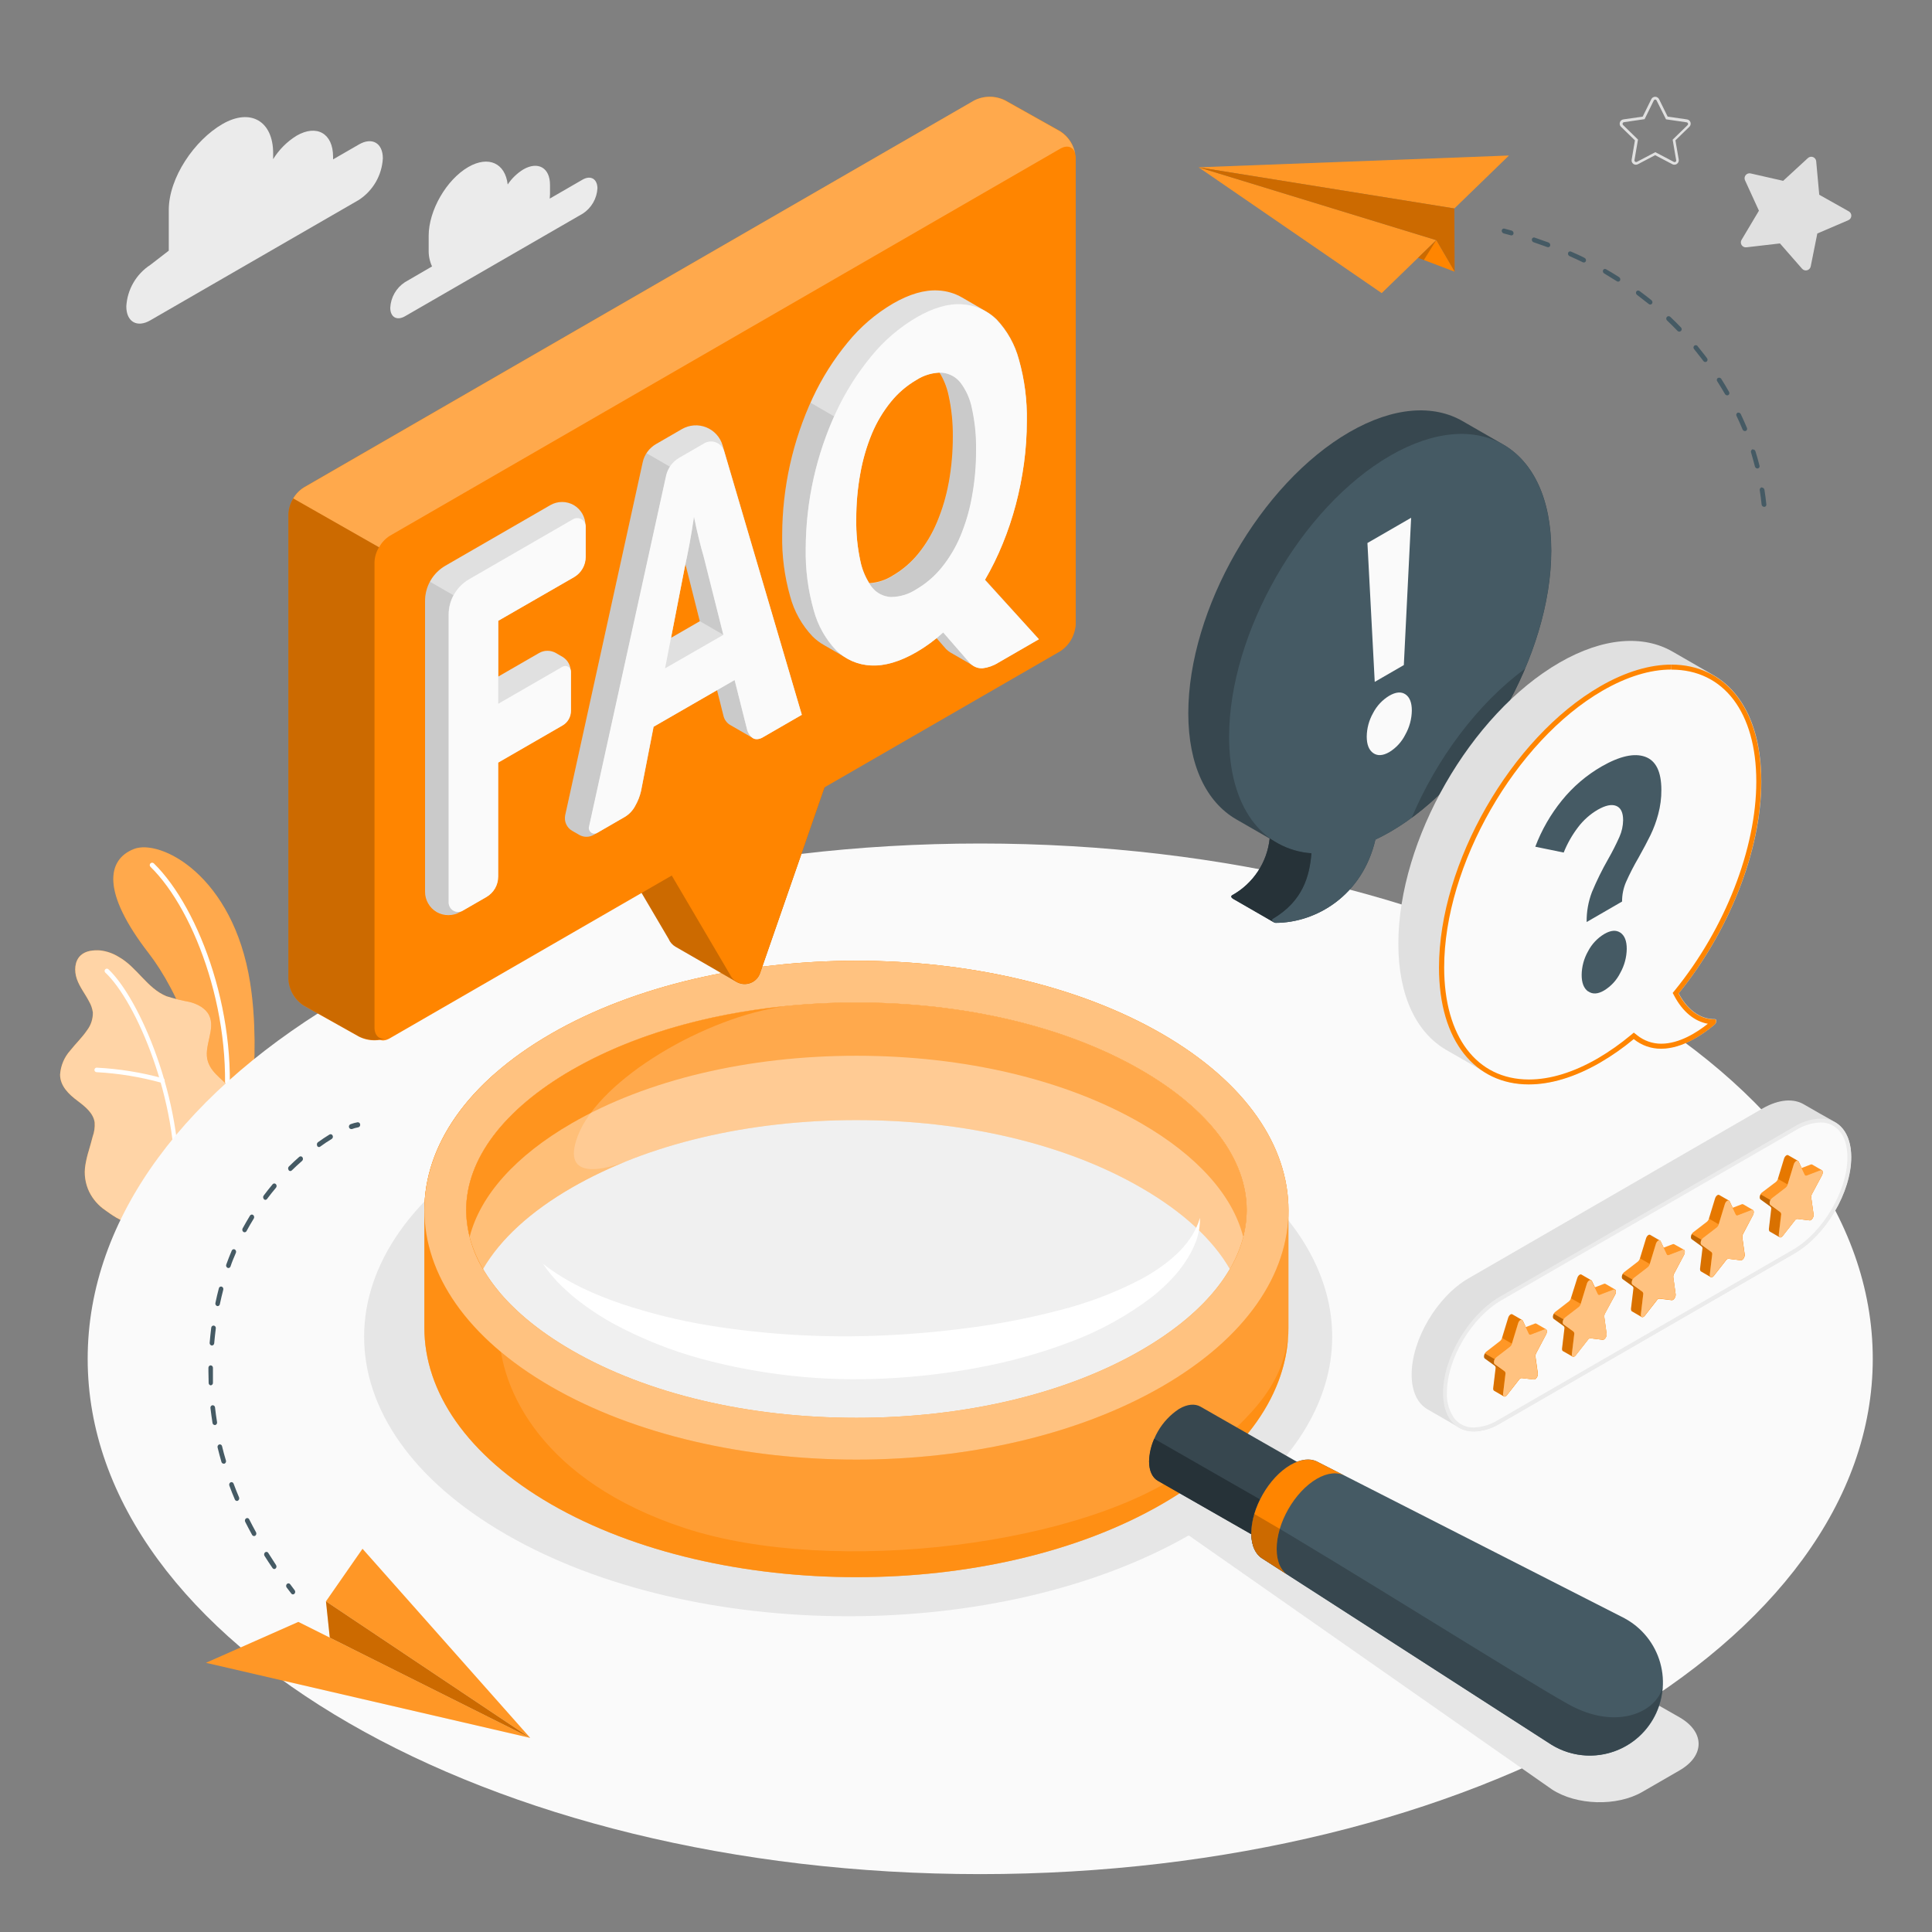 <svg width="500" height="500" viewBox="0 0 500 500" fill="none" xmlns="http://www.w3.org/2000/svg">
<rect x="0" y="0" width="500" height="500" fill="#808080" stroke="none"/>
<path d="M55 301.93L63.65 296.33C63.65 296.33 67.85 274.02 64.73 254.33C60.35 226.55 41.47 217 34.61 219.74C27.75 222.48 26.13 230.74 38.52 246.74C45.83 256.2 55.23 276.19 55 301.93Z" fill="#FF8500"/>
<g opacity="0.3">
<path d="M55 301.93L63.65 296.33C63.65 296.33 67.85 274.02 64.73 254.33C60.35 226.55 41.47 217 34.61 219.74C27.75 222.48 26.13 230.74 38.52 246.74C45.83 256.2 55.23 276.19 55 301.93Z" fill="white"/>
</g>
<path d="M58.15 290.92H58.06C57.898 290.895 57.752 290.808 57.653 290.678C57.554 290.547 57.51 290.383 57.53 290.22C61.12 264.22 50.68 235.8 38.94 224.33C38.822 224.215 38.755 224.057 38.753 223.892C38.751 223.727 38.815 223.568 38.93 223.45C39.046 223.332 39.203 223.265 39.368 223.263C39.533 223.261 39.692 223.325 39.81 223.44C51.76 235.11 62.4 264 58.76 290.38C58.741 290.528 58.669 290.665 58.556 290.764C58.444 290.864 58.3 290.919 58.15 290.92Z" fill="white"/>
<path d="M33.22 316C31.92 316.74 28.22 313.89 27.22 313.2C25.463 312.003 24.045 310.374 23.1 308.47C22.046 306.298 21.696 303.85 22.1 301.47C22.308 300.214 22.602 298.975 22.98 297.76C23.33 296.56 23.67 295.36 23.98 294.16C24.401 292.998 24.578 291.763 24.5 290.53C24.19 288.07 22 286.35 20.02 284.86C17.82 283.22 15.54 281.05 15.55 278.09C15.707 275.791 16.626 273.609 18.16 271.89C19.58 270.09 21.26 268.51 22.54 266.61C23.547 265.292 24.073 263.668 24.03 262.01C23.892 260.996 23.552 260.02 23.03 259.14C22.03 257.21 20.61 255.44 19.89 253.37C19.17 251.3 19.27 248.72 20.89 247.24C22.21 246.02 24.19 245.85 25.98 245.97C27.662 246.176 29.28 246.746 30.72 247.64C35.42 250.25 38.11 255.82 43.1 257.83C45.067 258.449 47.071 258.944 49.1 259.31C51.1 259.84 53.15 260.87 54.1 262.72C55.93 266.38 52.53 270.89 53.82 274.77C54.96 278.21 58.3 279.52 60.17 282.62C60.934 283.988 61.242 285.564 61.05 287.12C60.887 289.748 60.243 292.324 59.15 294.72C57.916 297.206 56.53 299.614 55 301.93L33.22 316Z" fill="#FF8500"/>
<g opacity="0.65">
<path d="M33.22 316C31.92 316.74 28.22 313.89 27.22 313.2C25.463 312.003 24.045 310.374 23.1 308.47C22.046 306.298 21.696 303.85 22.1 301.47C22.308 300.214 22.602 298.975 22.98 297.76C23.33 296.56 23.67 295.36 23.98 294.16C24.401 292.998 24.578 291.763 24.5 290.53C24.19 288.07 22 286.35 20.02 284.86C17.82 283.22 15.54 281.05 15.55 278.09C15.707 275.791 16.626 273.609 18.16 271.89C19.58 270.09 21.26 268.51 22.54 266.61C23.547 265.292 24.073 263.668 24.03 262.01C23.892 260.996 23.552 260.02 23.03 259.14C22.03 257.21 20.61 255.44 19.89 253.37C19.17 251.3 19.27 248.72 20.89 247.24C22.21 246.02 24.19 245.85 25.98 245.97C27.662 246.176 29.28 246.746 30.72 247.64C35.42 250.25 38.11 255.82 43.1 257.83C45.067 258.449 47.071 258.944 49.1 259.31C51.1 259.84 53.15 260.87 54.1 262.72C55.93 266.38 52.53 270.89 53.82 274.77C54.96 278.21 58.3 279.52 60.17 282.62C60.934 283.988 61.242 285.564 61.05 287.12C60.887 289.748 60.243 292.324 59.15 294.72C57.916 297.206 56.53 299.614 55 301.93L33.22 316Z" fill="white"/>
</g>
<path d="M45.78 308.64C45.703 308.637 45.627 308.62 45.557 308.587C45.487 308.555 45.424 308.509 45.372 308.452C45.32 308.396 45.279 308.329 45.253 308.257C45.227 308.184 45.216 308.107 45.22 308.03C46.22 284.79 35.22 259.12 27.22 251.67C27.122 251.56 27.07 251.418 27.071 251.271C27.073 251.125 27.129 250.984 27.229 250.877C27.329 250.769 27.465 250.703 27.612 250.691C27.758 250.678 27.903 250.721 28.02 250.81C36.14 258.42 47.32 284.51 46.34 308.08C46.333 308.226 46.271 308.364 46.168 308.468C46.064 308.571 45.926 308.633 45.78 308.64Z" fill="white"/>
<path d="M42 280.23H41.83C36.336 278.709 30.693 277.787 25 277.48C24.923 277.477 24.847 277.46 24.777 277.427C24.707 277.395 24.644 277.349 24.592 277.293C24.54 277.236 24.5 277.169 24.474 277.097C24.448 277.024 24.436 276.947 24.44 276.87C24.441 276.793 24.458 276.716 24.49 276.645C24.522 276.575 24.568 276.511 24.625 276.459C24.682 276.406 24.749 276.366 24.822 276.34C24.895 276.315 24.973 276.305 25.05 276.31C30.857 276.612 36.613 277.541 42.22 279.08C42.367 279.13 42.489 279.235 42.559 279.373C42.63 279.511 42.645 279.671 42.6 279.82C42.56 279.946 42.48 280.054 42.371 280.128C42.262 280.203 42.132 280.238 42 280.23Z" fill="white"/>
<path d="M253.68 485.02C381.253 485.02 484.67 425.312 484.67 351.66C484.67 278.007 381.253 218.3 253.68 218.3C126.108 218.3 22.69 278.007 22.69 351.66C22.69 425.312 126.108 485.02 253.68 485.02Z" fill="#FAFAFA"/>
<path d="M130.92 294.81C179.85 266.57 259.17 266.57 308.09 294.81C349.56 318.75 355.86 355.3 327.03 383.09L434.68 444.45C441.24 448.24 441.24 454.38 434.68 458.17L425 463.76C418.44 467.55 408 467.25 401.64 463.1L307.64 397.36C258.64 425.36 179.72 425.25 130.96 397.1C82 368.85 82 323.06 130.92 294.81Z" fill="#E6E6E6"/>
<path d="M150.75 46.5L142.27 51.4C142.313 51.028 142.336 50.654 142.34 50.28V47.82C142.34 43.44 139.27 41.67 135.48 43.82C133.847 44.817 132.451 46.158 131.39 47.75C130.76 42.25 126.45 40.2 121.2 43.22C115.53 46.5 110.94 54.46 110.94 61.01V64.68C110.901 66.151 111.198 67.612 111.81 68.95L104.81 73.02C103.694 73.744 102.767 74.722 102.105 75.875C101.442 77.028 101.064 78.322 101 79.65C101 82.08 102.7 83.06 104.81 81.85L150.81 55.29C151.92 54.57 152.844 53.598 153.506 52.453C154.169 51.307 154.55 50.021 154.62 48.7C154.56 46.27 152.86 45.29 150.75 46.5Z" fill="#EBEBEB"/>
<path d="M38.9 68.56L43.68 64.87V54.33C43.68 45.97 50.35 36.27 57.58 32.1C64.82 27.92 70.69 31.31 70.69 39.66V41.19C72.216 38.718 74.298 36.636 76.77 35.11C81.98 32.11 86.2 34.54 86.2 40.55V41.25L92.87 37.4C96.3 35.4 99.08 37.02 99.08 40.98C98.964 43.135 98.341 45.233 97.262 47.102C96.183 48.972 94.678 50.561 92.87 51.74L38.9 82.9C35.47 84.9 32.69 83.27 32.69 79.31C32.807 77.156 33.43 75.06 34.509 73.192C35.588 71.324 37.093 69.737 38.9 68.56Z" fill="#EBEBEB"/>
<path d="M109.83 313.19V343.62C109.83 360.14 120.75 376.62 142.58 389.27C186.24 414.48 257.04 414.48 300.7 389.27C322.53 376.66 333.45 360.14 333.45 343.62V313.19C333.45 296.67 322.53 280.19 300.7 267.55C257.04 242.34 186.24 242.34 142.58 267.55C120.75 280.15 109.83 296.67 109.83 313.19ZM322.63 313.19C322.63 326.41 312.92 339.29 295.29 349.47C275.79 360.73 249.64 366.93 221.64 366.93C193.64 366.93 167.49 360.73 147.99 349.47C130.36 339.29 120.65 326.41 120.65 313.19C120.65 299.97 130.36 287.09 147.99 276.91C167.49 265.65 193.64 259.45 221.64 259.45C249.64 259.45 275.8 265.65 295.29 276.91C312.93 287.09 322.63 300 322.63 313.19Z" fill="#FF8500"/>
<path opacity="0.2" d="M109.83 313.19V343.62C109.83 360.14 120.75 376.62 142.58 389.27C186.24 414.48 257.04 414.48 300.7 389.27C322.53 376.66 333.45 360.14 333.45 343.62V313.19C333.45 296.67 322.53 280.19 300.7 267.55C257.04 242.34 186.24 242.34 142.58 267.55C120.75 280.15 109.83 296.67 109.83 313.19ZM322.63 313.19C322.63 326.41 312.92 339.29 295.29 349.47C275.79 360.73 249.64 366.93 221.64 366.93C193.64 366.93 167.49 360.73 147.99 349.47C130.36 339.29 120.65 326.41 120.65 313.19C120.65 299.97 130.36 287.09 147.99 276.91C167.49 265.65 193.64 259.45 221.64 259.45C249.64 259.45 275.8 265.65 295.29 276.91C312.93 287.09 322.63 300 322.63 313.19Z" fill="white"/>
<path opacity="0.6" d="M333.34 346.46C331.6 356.93 326.99 364.81 308.42 379.3C282.17 399.8 215.7 408.17 177.12 395.44C140.73 383.44 129.12 359.95 129.12 343.84L129.22 334.37C123.6 327.68 120.64 320.49 120.64 313.19C120.64 305.71 123.75 298.34 129.64 291.51L129.77 278.17H127.7C115.79 288.8 109.83 300.99 109.83 313.17V343.6C109.83 360.12 120.75 376.6 142.58 389.25C186.24 414.46 257.04 414.46 300.7 389.25C321.28 377.39 332.16 362 333.34 346.46Z" fill="#FF8500"/>
<path d="M300.711 267.55C257.041 242.34 186.251 242.34 142.591 267.55C98.93 292.76 98.921 333.63 142.591 358.84C186.261 384.05 257.041 384.05 300.711 358.84C344.381 333.63 344.371 292.76 300.711 267.55ZM295.301 349.47C275.801 360.73 249.641 366.93 221.651 366.93C193.661 366.93 167.501 360.73 147.991 349.47C130.361 339.29 120.651 326.41 120.651 313.19C120.651 299.97 130.361 287.09 147.991 276.91C167.491 265.65 193.651 259.45 221.651 259.45C249.651 259.45 275.801 265.65 295.301 276.91C312.931 287.09 322.641 299.98 322.641 313.19C322.641 326.4 312.931 339.29 295.301 349.47Z" fill="#FF8500"/>
<path opacity="0.5" d="M300.711 267.55C257.041 242.34 186.251 242.34 142.591 267.55C98.93 292.76 98.921 333.63 142.591 358.84C186.261 384.05 257.041 384.05 300.711 358.84C344.381 333.63 344.371 292.76 300.711 267.55ZM295.301 349.47C275.801 360.73 249.641 366.93 221.651 366.93C193.661 366.93 167.501 360.73 147.991 349.47C130.361 339.29 120.651 326.41 120.651 313.19C120.651 299.97 130.361 287.09 147.991 276.91C167.491 265.65 193.651 259.45 221.651 259.45C249.651 259.45 275.801 265.65 295.301 276.91C312.931 287.09 322.641 299.98 322.641 313.19C322.641 326.4 312.931 339.29 295.301 349.47Z" fill="white"/>
<path d="M322.65 313.19C322.586 318.564 321.077 323.821 318.28 328.41C313.85 320.74 306.04 313.54 295.28 307.35C275.8 296.08 249.63 289.88 221.63 289.88C193.63 289.88 167.48 296.08 147.99 307.35C137.24 313.54 129.44 320.74 124.99 328.41C122.216 323.813 120.718 318.559 120.65 313.19C120.65 299.98 130.36 287.09 148 276.9C167.49 265.66 193.65 259.45 221.64 259.45C249.63 259.45 275.81 265.66 295.29 276.9C312.94 287.09 322.65 300 322.65 313.19Z" fill="#FF8500"/>
<path opacity="0.3" d="M322.65 313.19C322.586 318.564 321.077 323.821 318.28 328.41C313.85 320.74 306.04 313.54 295.28 307.35C275.8 296.08 249.63 289.88 221.63 289.88C193.63 289.88 167.48 296.08 147.99 307.35C137.24 313.54 129.44 320.74 124.99 328.41C122.216 323.813 120.718 318.559 120.65 313.19C120.65 299.98 130.36 287.09 148 276.9C167.49 265.66 193.65 259.45 221.64 259.45C249.63 259.45 275.81 265.66 295.29 276.9C312.94 287.09 322.65 300 322.65 313.19Z" fill="white"/>
<path opacity="0.6" d="M148 276.9C130.36 287.09 120.65 299.98 120.65 313.19C120.721 318.56 122.223 323.814 125 328.41C129.46 320.74 137.26 313.54 148 307.35C152.542 304.752 157.26 302.477 162.12 300.54C157.86 302.19 144.78 306.4 149.55 293.93C155.22 279.12 182.89 263.08 203.22 260.42C182.31 262.49 163.14 268.17 148 276.9Z" fill="#FF8500"/>
<path opacity="0.4" d="M295.3 290.69C275.8 279.43 249.64 273.23 221.65 273.23C193.66 273.23 167.49 279.43 147.99 290.69C133.45 299.09 124.31 309.33 121.55 320.08C124.31 330.83 133.45 341.08 147.99 349.47C167.5 360.73 193.65 366.93 221.65 366.93C249.65 366.93 275.8 360.73 295.3 349.47C309.85 341.07 318.99 330.83 321.74 320.08C319 309.33 309.85 299.09 295.3 290.69Z" fill="white"/>
<path d="M140.521 327.06C146.771 331.96 153.861 335.06 161.09 337.52C168.34 339.921 175.766 341.753 183.301 343C198.356 345.445 213.625 346.316 228.861 345.6C236.471 345.26 244.091 344.55 251.661 343.53C259.207 342.516 266.684 341.044 274.05 339.12C281.382 337.286 288.473 334.601 295.18 331.12C296.836 330.238 298.439 329.259 299.981 328.19C301.528 327.134 302.996 325.964 304.37 324.69C305.757 323.41 306.995 321.977 308.061 320.42C309.163 318.82 310.004 317.055 310.55 315.19C310.583 317.234 310.244 319.267 309.55 321.19C308.816 323.123 307.856 324.962 306.691 326.67C305.538 328.39 304.225 329.997 302.77 331.47C301.33 332.949 299.797 334.335 298.18 335.62C291.664 340.587 284.441 344.551 276.751 347.38C269.168 350.237 261.348 352.415 253.381 353.89C245.455 355.39 237.436 356.342 229.381 356.74C213.211 357.585 197.01 355.86 181.381 351.63C173.562 349.488 166.011 346.468 158.87 342.63C155.315 340.681 151.935 338.425 148.771 335.89C147.981 335.26 147.24 334.57 146.48 333.89C145.72 333.21 145.001 332.52 144.311 331.79C142.918 330.322 141.65 328.739 140.521 327.06Z" fill="white"/>
<path d="M297.38 378.21C297.514 375.491 298.289 372.842 299.641 370.478C300.993 368.115 302.884 366.104 305.16 364.61C307.3 363.36 309.25 363.23 310.67 364.03L335.59 378.28C337 379.09 337.88 380.84 337.89 383.28C337.753 385.999 336.977 388.647 335.626 391.01C334.274 393.373 332.384 395.384 330.11 396.88C327.95 398.14 325.99 398.27 324.57 397.45L299.66 383.21C298.28 382.47 297.39 380.72 297.38 378.21Z" fill="#37474F"/>
<path d="M299.71 383.28C298.28 382.47 297.39 380.72 297.38 378.21C297.416 376.186 297.868 374.191 298.71 372.35L334.52 392.87C333.355 394.509 331.872 395.896 330.16 396.95C328 398.21 326.04 398.34 324.62 397.52L299.71 383.28Z" fill="#263238"/>
<path d="M420.44 418.81L341.14 378.4L341.04 378.34C339.2 377.34 336.7 377.52 333.95 379.12C328.33 382.4 323.8 390.32 323.83 396.82C323.83 400.08 325 402.36 326.83 403.42L401.36 451.42C403.505 452.777 405.9 453.689 408.405 454.1C410.909 454.512 413.471 454.414 415.936 453.814C418.402 453.215 420.722 452.124 422.758 450.608C424.793 449.092 426.502 447.182 427.783 444.991C429.065 442.8 429.891 440.374 430.215 437.857C430.538 435.34 430.351 432.783 429.664 430.34C428.978 427.896 427.807 425.616 426.22 423.635C424.634 421.655 422.665 420.013 420.43 418.81H420.44Z" fill="#455A64"/>
<path d="M326.841 403.44L401.371 451.44C404.141 453.18 407.317 454.169 410.585 454.312C413.853 454.455 417.103 453.746 420.015 452.255C422.927 450.763 425.401 448.541 427.195 445.806C428.99 443.07 430.043 439.915 430.251 436.65C428.821 442.86 418.561 448.14 405.841 441.03C393.121 433.92 346.001 404.13 324.591 391.8C324.088 393.42 323.825 395.104 323.811 396.8C323.821 400.1 325.001 402.38 326.841 403.44Z" fill="#37474F"/>
<path d="M326.84 403.44C324.98 402.38 323.84 400.1 323.84 396.84C323.84 390.34 328.34 382.42 333.96 379.14C336.71 377.54 339.21 377.37 341.05 378.36L348.05 381.92C346.16 380.92 343.61 381.08 340.78 382.72C335.02 386.08 330.37 394.21 330.4 400.88C330.4 404.22 331.55 406.61 333.45 407.69" fill="#FF8500"/>
<path opacity="0.2" d="M333.44 407.69C331.54 406.61 330.44 404.22 330.39 400.88C330.401 399.113 330.674 397.357 331.2 395.67C328.81 394.25 326.58 392.95 324.59 391.8C324.338 392.636 324.141 393.488 324 394.35C323.94 394.77 323.89 395.19 323.85 395.61C323.85 396.03 323.8 396.44 323.85 396.84C323.85 400.1 325.02 402.38 326.85 403.44L333.44 407.69Z" fill="black"/>
<path d="M137.21 449.76L77.21 419.75L53.31 430.33L137.21 449.76Z" fill="#FF8500"/>
<g opacity="0.15">
<path d="M137.21 449.76L77.21 419.75L53.31 430.33L137.21 449.76Z" fill="white"/>
</g>
<path d="M137.209 449.76L84.359 414.43L93.819 400.83L137.209 449.76Z" fill="#FF8500"/>
<g opacity="0.15">
<path d="M137.209 449.76L84.359 414.43L93.819 400.83L137.209 449.76Z" fill="white"/>
</g>
<path d="M84.359 414.43L85.349 423.82L137.209 449.76L84.359 414.43Z" fill="#FF8500"/>
<g opacity="0.2">
<path d="M84.359 414.43L85.349 423.82L137.209 449.76L84.359 414.43Z" fill="black"/>
</g>
<path d="M75.8 412.63C75.945 412.627 76.084 412.57 76.19 412.47C76.312 412.349 76.386 412.188 76.397 412.016C76.408 411.845 76.356 411.675 76.25 411.54L75.1 410C75.053 409.935 74.993 409.881 74.924 409.841C74.855 409.801 74.778 409.777 74.698 409.769C74.618 409.762 74.538 409.771 74.463 409.797C74.387 409.823 74.318 409.865 74.26 409.92C74.138 410.04 74.064 410.201 74.051 410.372C74.038 410.543 74.087 410.713 74.19 410.85C74.57 411.36 74.96 411.85 75.35 412.36C75.399 412.437 75.465 412.501 75.543 412.548C75.621 412.595 75.709 412.623 75.8 412.63Z" fill="#455A64"/>
<path d="M70.529 405.81C69.816 404.77 69.126 403.72 68.459 402.66C68.369 402.514 68.335 402.341 68.362 402.172C68.39 402.003 68.478 401.85 68.609 401.74C68.671 401.691 68.744 401.656 68.821 401.637C68.898 401.618 68.978 401.616 69.056 401.631C69.134 401.647 69.208 401.679 69.272 401.725C69.337 401.771 69.39 401.831 69.429 401.9C70.099 402.95 70.779 403.99 71.429 405.02C71.527 405.161 71.569 405.333 71.547 405.503C71.525 405.673 71.44 405.829 71.309 405.94C71.212 406.024 71.088 406.071 70.959 406.07C70.873 406.061 70.79 406.033 70.715 405.988C70.641 405.943 70.577 405.882 70.529 405.81ZM65.239 397.22C64.629 396.11 64.029 394.98 63.459 393.85C63.381 393.698 63.361 393.522 63.403 393.356C63.446 393.191 63.547 393.046 63.689 392.95C63.758 392.908 63.835 392.881 63.916 392.871C63.996 392.861 64.077 392.869 64.154 392.894C64.231 392.918 64.302 392.96 64.361 393.014C64.421 393.069 64.468 393.136 64.499 393.21C65.059 394.32 65.649 395.43 66.249 396.53C66.334 396.679 66.362 396.854 66.327 397.021C66.292 397.189 66.197 397.338 66.059 397.44C65.966 397.497 65.859 397.529 65.749 397.53C65.644 397.528 65.542 397.499 65.452 397.444C65.362 397.39 65.289 397.312 65.239 397.22ZM60.779 388.06C60.279 386.87 59.779 385.67 59.359 384.48C59.298 384.322 59.297 384.148 59.356 383.989C59.415 383.831 59.53 383.699 59.679 383.62C59.754 383.589 59.834 383.573 59.915 383.574C59.996 383.575 60.075 383.593 60.149 383.627C60.222 383.661 60.288 383.71 60.341 383.771C60.395 383.832 60.435 383.903 60.459 383.98C60.889 385.15 61.359 386.33 61.859 387.5C61.926 387.657 61.934 387.833 61.881 387.995C61.827 388.157 61.717 388.294 61.569 388.38C61.492 388.419 61.406 388.439 61.319 388.44C61.202 388.437 61.088 388.399 60.992 388.331C60.896 388.264 60.822 388.169 60.779 388.06ZM57.319 378.38C56.959 377.13 56.619 375.86 56.319 374.63C56.272 374.467 56.288 374.292 56.367 374.141C56.445 373.99 56.578 373.875 56.739 373.82C56.818 373.799 56.899 373.795 56.979 373.807C57.059 373.82 57.136 373.848 57.204 373.891C57.273 373.935 57.331 373.991 57.377 374.058C57.423 374.125 57.454 374.201 57.469 374.28C57.759 375.5 58.089 376.74 58.469 377.97C58.52 378.131 58.509 378.305 58.439 378.458C58.369 378.612 58.244 378.734 58.089 378.8H57.909C57.779 378.802 57.651 378.763 57.545 378.687C57.439 378.612 57.36 378.504 57.319 378.38ZM54.999 368.27C54.799 367 54.619 365.7 54.469 364.41C54.44 364.245 54.477 364.074 54.572 363.936C54.668 363.797 54.814 363.702 54.979 363.67C55.143 363.659 55.305 363.712 55.43 363.819C55.555 363.925 55.634 364.076 55.649 364.24C55.789 365.51 55.969 366.79 56.169 368.04C56.203 368.203 56.173 368.372 56.086 368.514C55.998 368.655 55.86 368.758 55.699 368.8H55.589C55.445 368.793 55.308 368.736 55.2 368.64C55.093 368.543 55.022 368.413 54.999 368.27ZM53.999 357.91C53.999 356.91 53.939 355.91 53.939 354.84V354C53.935 353.919 53.947 353.837 53.975 353.76C54.002 353.684 54.045 353.613 54.099 353.553C54.154 353.492 54.22 353.443 54.294 353.409C54.368 353.374 54.448 353.354 54.529 353.35C54.695 353.363 54.848 353.44 54.957 353.566C55.066 353.691 55.12 353.855 55.109 354.02V354.84C55.109 355.84 55.109 356.84 55.109 357.84C55.123 358.007 55.071 358.172 54.965 358.301C54.858 358.43 54.706 358.512 54.539 358.53C54.389 358.511 54.251 358.437 54.152 358.323C54.052 358.208 53.998 358.062 53.999 357.91ZM54.789 348.22C54.626 348.191 54.479 348.1 54.381 347.966C54.282 347.832 54.239 347.665 54.259 347.5C54.369 346.21 54.509 344.9 54.669 343.61C54.675 343.528 54.698 343.449 54.736 343.376C54.774 343.304 54.827 343.24 54.89 343.188C54.954 343.137 55.028 343.099 55.106 343.077C55.185 343.055 55.268 343.049 55.349 343.06C55.513 343.094 55.656 343.19 55.75 343.328C55.843 343.467 55.879 343.636 55.849 343.8C55.689 345.07 55.549 346.36 55.439 347.62C55.432 347.775 55.368 347.922 55.259 348.033C55.15 348.144 55.004 348.21 54.849 348.22H54.789ZM56.189 338C56.029 337.949 55.894 337.839 55.813 337.692C55.731 337.546 55.708 337.373 55.749 337.21C56.009 335.94 56.309 334.67 56.639 333.42C56.654 333.341 56.685 333.265 56.731 333.199C56.777 333.132 56.836 333.076 56.905 333.034C56.974 332.992 57.05 332.964 57.13 332.953C57.21 332.942 57.292 332.948 57.369 332.97C57.528 333.031 57.657 333.149 57.733 333.301C57.809 333.452 57.825 333.627 57.779 333.79C57.459 335.01 57.159 336.27 56.899 337.51C56.878 337.648 56.81 337.775 56.706 337.868C56.602 337.961 56.469 338.015 56.329 338.02L56.189 338ZM58.889 328.11C58.737 328.036 58.618 327.908 58.557 327.75C58.496 327.592 58.497 327.417 58.559 327.26C58.989 326.06 59.469 324.85 59.969 323.67C59.998 323.595 60.041 323.527 60.097 323.47C60.153 323.412 60.22 323.367 60.294 323.337C60.368 323.307 60.448 323.293 60.528 323.295C60.608 323.297 60.687 323.316 60.759 323.35C60.905 323.438 61.014 323.575 61.068 323.736C61.121 323.898 61.114 324.073 61.049 324.23C60.549 325.39 60.049 326.57 59.659 327.75C59.622 327.867 59.549 327.97 59.45 328.043C59.351 328.117 59.232 328.158 59.109 328.16C59.033 328.163 58.957 328.146 58.889 328.11ZM62.999 318.82C62.858 318.721 62.759 318.573 62.72 318.405C62.681 318.237 62.706 318.061 62.789 317.91C63.399 316.8 64.039 315.69 64.689 314.62C64.728 314.549 64.781 314.487 64.845 314.439C64.91 314.391 64.984 314.357 65.063 314.34C65.142 314.323 65.223 314.323 65.302 314.34C65.381 314.357 65.455 314.392 65.519 314.44C65.651 314.549 65.739 314.702 65.769 314.871C65.798 315.039 65.766 315.213 65.679 315.36C65.029 316.41 64.399 317.5 63.809 318.59C63.762 318.685 63.689 318.765 63.599 318.821C63.509 318.878 63.405 318.909 63.299 318.91C63.193 318.91 63.088 318.879 62.999 318.82ZM68.309 310.33C68.188 310.211 68.114 310.053 68.101 309.883C68.088 309.714 68.137 309.546 68.239 309.41C68.989 308.41 69.779 307.41 70.569 306.47C70.621 306.409 70.685 306.36 70.758 306.326C70.83 306.293 70.909 306.275 70.989 306.275C71.069 306.275 71.148 306.293 71.221 306.326C71.293 306.36 71.358 306.409 71.409 306.47C71.523 306.598 71.586 306.764 71.586 306.935C71.586 307.107 71.523 307.272 71.409 307.4C70.629 308.33 69.859 309.29 69.119 310.28C69.067 310.354 68.998 310.414 68.918 310.456C68.838 310.497 68.749 310.519 68.659 310.52C68.583 310.519 68.508 310.501 68.439 310.468C68.37 310.435 68.309 310.388 68.259 310.33H68.309ZM74.739 302.85C74.625 302.722 74.562 302.557 74.562 302.385C74.562 302.214 74.625 302.048 74.739 301.92C75.619 301.05 76.529 300.2 77.439 299.4C77.499 299.347 77.57 299.307 77.647 299.283C77.724 299.259 77.805 299.253 77.884 299.263C77.964 299.273 78.041 299.301 78.109 299.344C78.177 299.386 78.235 299.443 78.279 299.51C78.376 299.652 78.419 299.823 78.401 299.994C78.382 300.164 78.304 300.322 78.179 300.44C77.279 301.22 76.389 302.05 75.519 302.9C75.417 303.006 75.276 303.067 75.129 303.07C75.044 303.069 74.96 303.048 74.884 303.01C74.808 302.972 74.742 302.917 74.689 302.85H74.739ZM82.099 296.52C82.017 296.372 81.99 296.199 82.023 296.032C82.056 295.866 82.147 295.716 82.279 295.61C83.279 294.89 84.279 294.22 85.279 293.61C85.348 293.569 85.424 293.544 85.503 293.535C85.582 293.526 85.662 293.535 85.738 293.559C85.814 293.584 85.883 293.624 85.942 293.678C86.001 293.731 86.048 293.797 86.079 293.87C86.157 294.021 86.176 294.195 86.134 294.359C86.092 294.523 85.99 294.666 85.849 294.76C84.849 295.36 83.849 296.02 82.849 296.76C82.756 296.826 82.644 296.861 82.529 296.86C82.427 296.848 82.329 296.811 82.246 296.752C82.162 296.692 82.094 296.613 82.049 296.52H82.099Z" fill="#455A64"/>
<path d="M90.9 292.2H91.08C91.608 292 92.154 291.849 92.71 291.75C92.874 291.714 93.018 291.616 93.111 291.476C93.204 291.336 93.24 291.166 93.21 291C93.204 290.919 93.181 290.84 93.144 290.768C93.106 290.695 93.055 290.631 92.993 290.579C92.93 290.527 92.858 290.488 92.78 290.464C92.703 290.44 92.621 290.432 92.54 290.44C91.92 290.556 91.311 290.723 90.72 290.94C90.561 291.003 90.433 291.124 90.361 291.278C90.288 291.432 90.277 291.608 90.33 291.77C90.368 291.893 90.443 292 90.545 292.077C90.648 292.154 90.772 292.197 90.9 292.2Z" fill="#455A64"/>
<path d="M371.699 62.15L310.199 43.3L357.579 75.85L371.699 62.15Z" fill="#FF8500"/>
<path opacity="0.15" d="M371.699 62.15L310.199 43.3L357.579 75.85L371.699 62.15Z" fill="white"/>
<path d="M310.199 43.3L376.389 53.95L390.509 40.25L310.199 43.3Z" fill="#FF8500"/>
<path opacity="0.15" d="M310.199 43.3L376.389 53.95L390.509 40.25L310.199 43.3Z" fill="white"/>
<path d="M376.389 53.95L376.449 70.31L371.699 62.15L310.199 43.3L376.389 53.95Z" fill="#FF8500"/>
<path opacity="0.2" d="M376.389 53.95L376.449 70.31L371.699 62.15L310.199 43.3L376.389 53.95Z" fill="black"/>
<path d="M376.449 70.31L366.989 66.72L371.699 62.15L376.449 70.31Z" fill="#FF8500"/>
<path opacity="0.2" d="M371.699 62.15L366.989 66.72L368.499 67.29L371.699 62.15Z" fill="black"/>
<path d="M388.859 59.27C388.801 59.313 388.753 59.367 388.717 59.428C388.681 59.49 388.658 59.559 388.649 59.63C388.628 59.801 388.669 59.973 388.764 60.116C388.86 60.259 389.003 60.364 389.169 60.41L390.989 60.9C391.065 60.924 391.146 60.931 391.225 60.921C391.305 60.91 391.381 60.883 391.448 60.84C391.516 60.797 391.573 60.74 391.617 60.673C391.66 60.605 391.688 60.529 391.699 60.45C391.723 60.282 391.685 60.11 391.594 59.967C391.502 59.824 391.362 59.719 391.199 59.67L389.359 59.18C389.274 59.155 389.185 59.151 389.098 59.166C389.011 59.182 388.93 59.217 388.859 59.27Z" fill="#455A64"/>
<path d="M397.189 61.5C398.379 61.9 399.569 62.32 400.739 62.75C400.9 62.811 401.033 62.926 401.115 63.077C401.198 63.227 401.224 63.402 401.189 63.57C401.168 63.647 401.131 63.719 401.08 63.781C401.029 63.843 400.966 63.893 400.894 63.928C400.821 63.963 400.743 63.982 400.663 63.984C400.583 63.986 400.503 63.971 400.429 63.94C399.269 63.51 398.089 63.1 396.909 62.7C396.749 62.645 396.613 62.534 396.529 62.386C396.444 62.239 396.416 62.066 396.449 61.9C396.473 61.772 396.544 61.657 396.649 61.58C396.725 61.522 396.815 61.485 396.909 61.471C397.003 61.457 397.1 61.467 397.189 61.5ZM406.599 65.12C407.769 65.64 408.919 66.12 410.059 66.73C410.214 66.802 410.336 66.929 410.402 67.086C410.469 67.243 410.475 67.419 410.419 67.58C410.389 67.654 410.344 67.722 410.286 67.778C410.229 67.834 410.16 67.877 410.084 67.904C410.009 67.931 409.928 67.943 409.848 67.937C409.768 67.931 409.69 67.908 409.619 67.87C408.499 67.32 407.359 66.79 406.209 66.29C406.054 66.22 405.93 66.096 405.858 65.942C405.787 65.788 405.773 65.613 405.819 65.45C405.852 65.342 405.919 65.247 406.009 65.18C406.093 65.118 406.192 65.079 406.296 65.069C406.4 65.058 406.505 65.076 406.599 65.12ZM415.699 69.71C416.819 70.35 417.919 71.02 418.999 71.71C419.143 71.799 419.25 71.937 419.299 72.099C419.349 72.261 419.338 72.435 419.269 72.59C419.229 72.661 419.175 72.722 419.11 72.771C419.045 72.819 418.971 72.854 418.891 72.872C418.812 72.889 418.73 72.891 418.651 72.875C418.571 72.859 418.496 72.827 418.429 72.78C417.369 72.11 416.279 71.46 415.179 70.78C415.031 70.697 414.918 70.563 414.863 70.402C414.808 70.242 414.813 70.066 414.879 69.91C414.912 69.826 414.968 69.754 415.039 69.7C415.138 69.637 415.253 69.604 415.371 69.606C415.488 69.608 415.602 69.644 415.699 69.71ZM424.319 75.32C425.369 76.09 426.399 76.89 427.389 77.69C427.523 77.793 427.613 77.943 427.641 78.11C427.669 78.277 427.633 78.449 427.539 78.59C427.49 78.655 427.428 78.708 427.356 78.747C427.285 78.786 427.206 78.81 427.125 78.817C427.044 78.823 426.962 78.813 426.885 78.786C426.809 78.759 426.738 78.716 426.679 78.66C425.679 77.87 424.679 77.09 423.679 76.33C423.539 76.232 423.44 76.086 423.403 75.919C423.366 75.752 423.393 75.578 423.479 75.43C423.508 75.377 423.549 75.333 423.599 75.3C423.706 75.228 423.833 75.191 423.962 75.195C424.091 75.198 424.216 75.242 424.319 75.32ZM432.269 82C433.209 82.89 434.139 83.81 435.039 84.75C435.155 84.871 435.22 85.032 435.22 85.2C435.22 85.368 435.155 85.529 435.039 85.65C434.982 85.708 434.913 85.754 434.838 85.785C434.762 85.817 434.681 85.833 434.599 85.833C434.517 85.833 434.436 85.817 434.361 85.785C434.285 85.754 434.217 85.708 434.159 85.65C433.279 84.73 432.359 83.82 431.439 82.95C431.314 82.838 431.236 82.683 431.221 82.516C431.206 82.349 431.256 82.182 431.359 82.05L431.439 81.97C431.557 81.871 431.707 81.82 431.86 81.825C432.013 81.831 432.159 81.893 432.269 82ZM439.359 89.62C440.009 90.41 440.639 91.21 441.269 92.03L441.769 92.7C441.874 92.828 441.924 92.992 441.909 93.156C441.894 93.321 441.815 93.473 441.689 93.58C441.621 93.627 441.545 93.659 441.464 93.676C441.383 93.693 441.299 93.694 441.218 93.678C441.137 93.662 441.06 93.63 440.992 93.584C440.923 93.538 440.865 93.479 440.819 93.41L440.319 92.75C439.709 91.95 439.089 91.16 438.449 90.38C438.334 90.26 438.269 90.101 438.269 89.935C438.269 89.769 438.334 89.609 438.449 89.49C438.513 89.432 438.589 89.389 438.67 89.362C438.752 89.335 438.838 89.326 438.924 89.335C439.01 89.343 439.092 89.369 439.167 89.411C439.242 89.454 439.308 89.511 439.359 89.58V89.62ZM444.609 97.82C444.756 97.743 444.927 97.724 445.087 97.769C445.247 97.813 445.384 97.918 445.469 98.06C446.159 99.16 446.839 100.28 447.469 101.41C447.513 101.479 447.542 101.555 447.556 101.635C447.57 101.716 447.567 101.798 447.548 101.877C447.53 101.956 447.495 102.031 447.447 102.097C447.4 102.162 447.339 102.218 447.269 102.26C447.117 102.328 446.945 102.336 446.787 102.282C446.63 102.228 446.498 102.117 446.419 101.97C445.779 100.86 445.109 99.75 444.419 98.68C444.33 98.553 444.293 98.397 444.313 98.243C444.333 98.09 444.41 97.949 444.529 97.85L444.609 97.82ZM449.679 106.82C449.839 106.762 450.014 106.768 450.17 106.834C450.326 106.901 450.451 107.025 450.519 107.18C451.069 108.35 451.609 109.54 452.099 110.73C452.134 110.803 452.153 110.883 452.156 110.964C452.16 111.045 452.146 111.125 452.117 111.201C452.088 111.277 452.044 111.346 451.988 111.404C451.932 111.462 451.864 111.508 451.789 111.54C451.626 111.586 451.451 111.57 451.3 111.494C451.148 111.418 451.03 111.288 450.969 111.13C450.489 109.96 449.969 108.79 449.419 107.65C449.35 107.526 449.328 107.382 449.355 107.242C449.383 107.103 449.458 106.978 449.569 106.89C449.595 106.836 449.633 106.788 449.679 106.75V106.82ZM453.529 116.32C453.696 116.288 453.868 116.32 454.012 116.409C454.156 116.498 454.262 116.637 454.309 116.8C454.689 118.02 455.049 119.27 455.359 120.51C455.383 120.587 455.391 120.668 455.381 120.748C455.371 120.828 455.345 120.905 455.303 120.974C455.262 121.043 455.206 121.102 455.14 121.148C455.074 121.194 454.998 121.225 454.919 121.24C454.752 121.262 454.583 121.22 454.444 121.124C454.305 121.028 454.207 120.884 454.169 120.72C453.859 119.5 453.509 118.27 453.169 117.08C453.127 116.965 453.122 116.839 453.154 116.721C453.186 116.603 453.254 116.498 453.349 116.42C453.394 116.349 453.456 116.291 453.529 116.25V116.32ZM455.929 126.17C456.1 126.166 456.267 126.224 456.398 126.335C456.529 126.446 456.615 126.6 456.639 126.77C456.839 128.02 456.999 129.29 457.129 130.55C457.139 130.628 457.132 130.708 457.109 130.783C457.086 130.859 457.047 130.929 456.995 130.988C456.944 131.048 456.88 131.096 456.808 131.129C456.736 131.162 456.658 131.179 456.579 131.18C456.408 131.178 456.243 131.112 456.118 130.996C455.992 130.88 455.914 130.721 455.899 130.55C455.769 129.32 455.619 128.08 455.419 126.85C455.401 126.746 455.411 126.64 455.448 126.541C455.485 126.443 455.547 126.356 455.629 126.29C455.706 126.196 455.811 126.129 455.929 126.1V126.17Z" fill="#455A64"/>
<path d="M466.88 285.83C464.2 284.23 460.42 284.45 456.22 286.83L380.06 330.83C371.93 335.52 365.33 346.68 365.33 355.75C365.33 360.18 366.91 363.28 369.47 364.75L377.64 369.46C380.31 370.98 384.04 370.74 388.18 368.35L464.35 324.35C472.48 319.66 479.07 308.5 479.07 299.43C479.07 295.03 477.51 291.92 474.97 290.43C473.58 289.67 468.22 286.63 466.88 285.83Z" fill="#E0E0E0"/>
<path d="M381.42 370C376.82 370 373.96 366.36 373.96 360.51C373.96 351.62 380.45 340.63 388.43 336.03L464.6 292.03C466.561 290.813 468.804 290.124 471.11 290.03C475.71 290.03 478.57 293.67 478.57 299.52C478.57 308.42 472.08 319.4 464.1 324.01L387.93 368.01C385.97 369.227 383.726 369.913 381.42 370Z" fill="#FAFAFA"/>
<path d="M471.11 290.49C475.4 290.49 478.11 293.94 478.11 299.49C478.11 308.23 471.73 319.02 463.89 323.49L387.72 367.49C385.836 368.666 383.679 369.334 381.46 369.43C380.51 369.462 379.565 369.276 378.699 368.886C377.832 368.496 377.066 367.912 376.46 367.18C375.039 365.23 374.333 362.85 374.46 360.44C374.46 351.71 380.84 340.92 388.68 336.44L464.85 292.44C466.734 291.264 468.891 290.596 471.11 290.5M471.11 289.5C468.714 289.591 466.383 290.308 464.35 291.58L388.18 335.58C380.05 340.28 373.46 351.43 373.46 360.5C373.46 366.85 376.69 370.5 381.46 370.5C383.855 370.407 386.184 369.694 388.22 368.43L464.39 324.43C472.52 319.74 479.11 308.58 479.11 299.51C479.11 293.16 475.88 289.51 471.11 289.51V289.5Z" fill="#EBEBEB"/>
<path d="M400.119 345.36C400.429 344.78 400.379 344.18 400.119 344.02L397.569 342.55C397.515 342.522 397.455 342.507 397.394 342.507C397.333 342.507 397.273 342.522 397.219 342.55L394.879 343.45L394.109 341.81C394.071 341.729 394.008 341.663 393.929 341.62L391.379 340.14C391.059 339.96 390.529 340.37 390.319 341.05L388.729 346.26C388.643 346.574 388.461 346.853 388.209 347.06L384.659 349.81C384.089 350.24 383.869 351.3 384.279 351.59L386.849 353.45C386.938 353.541 387.002 353.653 387.037 353.775C387.072 353.897 387.076 354.026 387.049 354.15L386.439 359.22C386.389 359.59 386.499 359.84 386.669 359.93L389.219 361.41C389.419 361.52 389.719 361.41 389.989 361.08L393.169 357.02C393.236 356.909 393.329 356.817 393.441 356.752C393.553 356.687 393.68 356.652 393.809 356.65L396.999 357C397.499 357.07 398.089 356.15 397.999 355.46L397.389 351.09C397.361 350.767 397.431 350.443 397.589 350.16L400.119 345.36Z" fill="#FF8500"/>
<path opacity="0.15" d="M400.09 344C400.035 343.975 399.975 343.962 399.915 343.962C399.854 343.962 399.795 343.975 399.74 344L396.18 345.36C396.133 345.383 396.083 345.396 396.031 345.398C395.98 345.4 395.928 345.391 395.88 345.373C395.832 345.354 395.789 345.325 395.752 345.288C395.716 345.252 395.688 345.208 395.67 345.16L394.85 343.42L397.19 342.53C397.244 342.502 397.304 342.488 397.365 342.488C397.425 342.488 397.485 342.502 397.54 342.53L400.09 344Z" fill="white"/>
<path opacity="0.15" d="M391.25 347.72C391.161 348.033 390.98 348.312 390.73 348.52L387.18 351.26C387.017 351.387 386.886 351.552 386.8 351.74L384.25 350.26C384.342 350.075 384.471 349.912 384.63 349.78L388.18 347.04C388.429 346.836 388.611 346.56 388.7 346.25L391.25 347.72Z" fill="white"/>
<path opacity="0.1" d="M393.92 341.61C393.6 341.4 393.06 341.81 392.84 342.51L391.25 347.72L388.7 346.24L390.29 341.03C390.5 340.35 391.03 339.94 391.35 340.12C391.42 340.12 393.58 341.42 393.91 341.6L393.92 341.61Z" fill="black"/>
<path opacity="0.25" d="M389.37 354.91L386.84 353.45L384.27 351.59C383.97 351.37 384.01 350.77 384.27 350.28L386.82 351.76C386.56 352.24 386.52 352.85 386.82 353.07L389.37 354.91Z" fill="black"/>
<path opacity="0.15" d="M389 360.68C389 361.05 389.06 361.3 389.25 361.4L386.69 359.92C386.589 359.835 386.515 359.723 386.476 359.597C386.437 359.471 386.435 359.337 386.47 359.21L387.08 354.14C387.105 354.02 387.102 353.897 387.071 353.779C387.04 353.66 386.981 353.551 386.9 353.46L389.43 354.92C389.512 355.009 389.571 355.116 389.602 355.233C389.633 355.35 389.636 355.472 389.61 355.59L389 360.68Z" fill="black"/>
<path d="M394.079 341.79L395.669 345.17C395.688 345.218 395.716 345.262 395.752 345.299C395.789 345.335 395.832 345.364 395.88 345.383C395.928 345.402 395.98 345.41 396.031 345.408C396.083 345.406 396.133 345.393 396.179 345.37L399.739 344.01C400.299 343.79 400.529 344.59 400.119 345.36L397.549 350.18C397.391 350.463 397.322 350.787 397.349 351.11L397.959 355.48C398.049 356.17 397.459 357.09 396.959 357.02L393.779 356.63C393.65 356.632 393.523 356.667 393.411 356.732C393.299 356.797 393.206 356.889 393.139 357L389.999 361.06C389.489 361.71 388.899 361.48 388.999 360.67L389.609 355.6C389.638 355.476 389.635 355.346 389.6 355.224C389.565 355.101 389.499 354.99 389.409 354.9L386.839 353.05C386.429 352.75 386.659 351.7 387.219 351.26L390.769 348.52C391.021 348.313 391.203 348.034 391.289 347.72L392.879 342.51C393.089 341.68 393.819 341.26 394.079 341.79Z" fill="#FF8500"/>
<path opacity="0.5" d="M394.079 341.79L395.669 345.17C395.688 345.218 395.716 345.262 395.752 345.299C395.789 345.335 395.832 345.364 395.88 345.383C395.928 345.402 395.98 345.41 396.031 345.408C396.083 345.406 396.133 345.393 396.179 345.37L399.739 344.01C400.299 343.79 400.529 344.59 400.119 345.36L397.549 350.18C397.391 350.463 397.322 350.787 397.349 351.11L397.959 355.48C398.049 356.17 397.459 357.09 396.959 357.02L393.779 356.63C393.65 356.632 393.523 356.667 393.411 356.732C393.299 356.797 393.206 356.889 393.139 357L389.999 361.06C389.489 361.71 388.899 361.48 388.999 360.67L389.609 355.6C389.638 355.476 389.635 355.346 389.6 355.224C389.565 355.101 389.499 354.99 389.409 354.9L386.839 353.05C386.429 352.75 386.659 351.7 387.219 351.26L390.769 348.52C391.021 348.313 391.203 348.034 391.289 347.72L392.879 342.51C393.089 341.68 393.819 341.26 394.079 341.79Z" fill="white"/>
<path d="M417.999 335.06C418.309 334.48 418.249 333.89 417.999 333.73L415.459 332.26C415.404 332.232 415.342 332.217 415.279 332.217C415.217 332.217 415.155 332.232 415.099 332.26L412.769 333.16L411.989 331.52C411.958 331.438 411.897 331.37 411.819 331.33L409.269 329.85C408.949 329.67 408.419 330.08 408.209 330.76L406.549 336C406.459 336.312 406.278 336.59 406.029 336.8L402.479 339.54C401.909 339.98 401.689 341.04 402.089 341.33L404.669 343.19C404.758 343.281 404.821 343.393 404.855 343.516C404.888 343.638 404.89 343.767 404.859 343.89L404.259 348.96C404.209 349.33 404.309 349.58 404.479 349.67L406.999 351.1C407.199 351.21 407.489 351.1 407.769 350.77L410.949 346.71C411.016 346.599 411.109 346.507 411.221 346.442C411.333 346.377 411.46 346.342 411.589 346.34L414.769 346.73C415.269 346.79 415.859 345.88 415.769 345.19L415.169 340.82C415.137 340.497 415.207 340.171 415.369 339.89L417.999 335.06Z" fill="#FF8500"/>
<path opacity="0.15" d="M417.94 333.72C417.885 333.695 417.825 333.682 417.765 333.682C417.705 333.682 417.645 333.695 417.59 333.72L414 335.08C413.953 335.103 413.902 335.116 413.849 335.118C413.797 335.12 413.745 335.112 413.696 335.093C413.647 335.074 413.603 335.046 413.566 335.009C413.529 334.972 413.499 334.928 413.48 334.88L412.67 333.14L415 332.25C415.056 332.222 415.118 332.208 415.18 332.208C415.242 332.208 415.304 332.222 415.36 332.25L417.94 333.72Z" fill="white"/>
<path opacity="0.15" d="M409.1 337.43C409.011 337.743 408.83 338.022 408.58 338.23L405 341C404.836 341.127 404.706 341.292 404.62 341.48L402.09 340C402.188 339.817 402.321 339.654 402.48 339.52L406.03 336.78C406.278 336.57 406.459 336.292 406.55 335.98L409.1 337.43Z" fill="white"/>
<path opacity="0.1" d="M411.77 331.32C411.45 331.11 410.91 331.52 410.69 332.22L409.1 337.43L406.55 336L408.14 330.79C408.35 330.11 408.88 329.7 409.2 329.88C409.27 329.88 411.43 331.18 411.75 331.35L411.77 331.32Z" fill="black"/>
<path opacity="0.25" d="M407.22 344.61L404.69 343.16L402.12 341.3C401.83 341.08 401.87 340.48 402.12 339.99L404.68 341.47C404.42 341.95 404.38 342.56 404.68 342.77L407.22 344.61Z" fill="black"/>
<path opacity="0.15" d="M406.809 350.38C406.759 350.76 406.869 351.01 407.049 351.11L404.5 349.63C404.33 349.53 404.229 349.29 404.279 348.92L404.89 343.85C404.913 343.73 404.908 343.607 404.877 343.489C404.846 343.372 404.789 343.262 404.709 343.17L407.239 344.62C407.321 344.709 407.38 344.816 407.412 344.933C407.443 345.049 407.446 345.172 407.42 345.29L406.809 350.38Z" fill="black"/>
<path d="M411.92 331.5L413.51 334.88C413.529 334.928 413.558 334.972 413.596 335.009C413.633 335.046 413.677 335.074 413.726 335.093C413.775 335.112 413.827 335.12 413.879 335.118C413.932 335.116 413.983 335.103 414.03 335.08L417.59 333.72C418.15 333.5 418.38 334.3 417.97 335.06L415.4 339.89C415.237 340.171 415.167 340.496 415.2 340.82L415.8 345.19C415.9 345.88 415.31 346.79 414.8 346.73L411.62 346.34C411.49 346.342 411.364 346.377 411.252 346.442C411.14 346.506 411.046 346.599 410.98 346.71L407.8 350.77C407.29 351.42 406.7 351.19 406.8 350.38L407.41 345.31C407.437 345.186 407.433 345.057 407.398 344.935C407.363 344.812 407.298 344.701 407.21 344.61L404.64 342.76C404.23 342.46 404.45 341.41 405.02 340.97L408.57 338.23C408.821 338.023 409.003 337.744 409.09 337.43L410.68 332.22C410.94 331.39 411.67 331 411.92 331.5Z" fill="#FF8500"/>
<path opacity="0.5" d="M411.92 331.5L413.51 334.88C413.529 334.928 413.558 334.972 413.596 335.009C413.633 335.046 413.677 335.074 413.726 335.093C413.775 335.112 413.827 335.12 413.879 335.118C413.932 335.116 413.983 335.103 414.03 335.08L417.59 333.72C418.15 333.5 418.38 334.3 417.97 335.06L415.4 339.89C415.237 340.171 415.167 340.496 415.2 340.82L415.8 345.19C415.9 345.88 415.31 346.79 414.8 346.73L411.62 346.34C411.49 346.342 411.364 346.377 411.252 346.442C411.14 346.506 411.046 346.599 410.98 346.71L407.8 350.77C407.29 351.42 406.7 351.19 406.8 350.38L407.41 345.31C407.437 345.186 407.433 345.057 407.398 344.935C407.363 344.812 407.298 344.701 407.21 344.61L404.64 342.76C404.23 342.46 404.45 341.41 405.02 340.97L408.57 338.23C408.821 338.023 409.003 337.744 409.09 337.43L410.68 332.22C410.94 331.39 411.67 331 411.92 331.5Z" fill="white"/>
<path d="M435.82 324.77C436.12 324.19 436.07 323.6 435.82 323.44L433.24 322C433.183 321.974 433.122 321.961 433.06 321.961C432.998 321.961 432.937 321.974 432.88 322L430.54 322.9L429.77 321.26C429.738 321.178 429.678 321.11 429.6 321.07L427.05 319.59C426.73 319.41 426.19 319.82 425.99 320.5L424.4 325.71C424.309 326.022 424.128 326.3 423.88 326.51L420.32 329.25C419.76 329.69 419.53 330.74 419.94 331.04L422.51 332.9C422.603 332.988 422.67 333.1 422.705 333.223C422.74 333.346 422.742 333.476 422.71 333.6L422.1 338.67C422.1 339.04 422.16 339.28 422.33 339.38L424.88 340.86C425.09 340.97 425.38 340.86 425.66 340.53L428.83 336.47C428.897 336.357 428.992 336.264 429.106 336.199C429.22 336.134 429.349 336.1 429.48 336.1L432.65 336.49C433.16 336.55 433.75 335.64 433.65 334.95L433.05 330.58C433.018 330.258 433.085 329.934 433.24 329.65L435.82 324.77Z" fill="#FF8500"/>
<path opacity="0.15" d="M435.79 323.43C435.733 323.405 435.672 323.392 435.61 323.392C435.548 323.392 435.487 323.405 435.43 323.43L431.88 324.79C431.833 324.813 431.782 324.826 431.73 324.828C431.677 324.831 431.625 324.822 431.576 324.803C431.528 324.785 431.483 324.756 431.446 324.719C431.409 324.683 431.379 324.638 431.36 324.59L430.54 322.85L432.88 321.96C432.934 321.933 432.994 321.918 433.055 321.918C433.116 321.918 433.176 321.933 433.23 321.96L435.79 323.43Z" fill="white"/>
<path opacity="0.15" d="M427 327.13C426.91 327.445 426.729 327.726 426.48 327.94L422.93 330.68C422.767 330.809 422.633 330.973 422.54 331.16L419.99 329.68C420.089 329.497 420.221 329.334 420.38 329.2L423.93 326.46C424.179 326.25 424.359 325.972 424.45 325.66L427 327.13Z" fill="white"/>
<path opacity="0.1" d="M429.62 321C429.3 320.79 428.75 321.2 428.54 321.89L427 327.13L424.45 325.66L426.04 320.45C426.25 319.77 426.78 319.36 427.1 319.54C427.17 319.54 429.32 320.84 429.65 321.01L429.62 321Z" fill="black"/>
<path opacity="0.25" d="M425.06 334.32L422.54 332.87L419.94 331C419.65 330.78 419.68 330.18 419.94 329.69L422.49 331.17C422.24 331.65 422.2 332.26 422.49 332.47L425.06 334.32Z" fill="black"/>
<path opacity="0.15" d="M424.66 340.09C424.61 340.47 424.72 340.72 424.9 340.82L422.35 339.34C422.18 339.24 422.08 339 422.12 338.63L422.73 333.55C422.756 333.433 422.754 333.311 422.725 333.195C422.695 333.078 422.639 332.971 422.56 332.88L425.08 334.33C425.158 334.421 425.215 334.528 425.247 334.644C425.278 334.76 425.282 334.882 425.26 335L424.66 340.09Z" fill="black"/>
<path d="M429.77 321.21L431.36 324.59C431.379 324.638 431.409 324.682 431.446 324.719C431.483 324.756 431.527 324.784 431.576 324.803C431.625 324.822 431.677 324.83 431.729 324.828C431.782 324.826 431.833 324.813 431.88 324.79L435.43 323.43C436 323.21 436.22 324.01 435.82 324.77L433.24 329.6C433.085 329.884 433.018 330.208 433.05 330.53L433.65 334.9C433.75 335.59 433.16 336.5 432.65 336.44L429.48 336.05C429.349 336.05 429.22 336.084 429.106 336.149C428.992 336.214 428.897 336.307 428.83 336.42L425.66 340.48C425.15 341.13 424.56 340.9 424.66 340.09L425.26 335.02C425.29 334.897 425.288 334.768 425.255 334.645C425.222 334.523 425.158 334.411 425.07 334.32L422.49 332.46C422.09 332.17 422.31 331.11 422.88 330.68L426.43 327.94C426.678 327.73 426.859 327.452 426.95 327.14L428.54 321.93C428.79 321.1 429.52 320.68 429.77 321.21Z" fill="#FF8500"/>
<path opacity="0.5" d="M429.77 321.21L431.36 324.59C431.379 324.638 431.409 324.682 431.446 324.719C431.483 324.756 431.527 324.784 431.576 324.803C431.625 324.822 431.677 324.83 431.729 324.828C431.782 324.826 431.833 324.813 431.88 324.79L435.43 323.43C436 323.21 436.22 324.01 435.82 324.77L433.24 329.6C433.085 329.884 433.018 330.208 433.05 330.53L433.65 334.9C433.75 335.59 433.16 336.5 432.65 336.44L429.48 336.05C429.349 336.05 429.22 336.084 429.106 336.149C428.992 336.214 428.897 336.307 428.83 336.42L425.66 340.48C425.15 341.13 424.56 340.9 424.66 340.09L425.26 335.02C425.29 334.897 425.288 334.768 425.255 334.645C425.222 334.523 425.158 334.411 425.07 334.32L422.49 332.46C422.09 332.17 422.31 331.11 422.88 330.68L426.43 327.94C426.678 327.73 426.859 327.452 426.95 327.14L428.54 321.93C428.79 321.1 429.52 320.68 429.77 321.21Z" fill="white"/>
<path d="M453.66 314.48C453.97 313.9 453.92 313.31 453.66 313.15L451.12 311.67C451.063 311.644 451.002 311.631 450.94 311.631C450.878 311.631 450.817 311.644 450.76 311.67L448.42 312.57L447.65 310.93C447.616 310.847 447.557 310.776 447.48 310.73C447.16 310.56 445 309.3 444.93 309.26C444.61 309.08 444.07 309.49 443.86 310.17L442.27 315.38C442.183 315.691 442.005 315.969 441.76 316.18L438.2 318.92C437.64 319.36 437.41 320.41 437.82 320.71L440.39 322.57C440.481 322.657 440.547 322.767 440.582 322.888C440.617 323.009 440.62 323.137 440.59 323.26L439.98 328.33C439.98 328.7 440.04 328.95 440.21 329.05L442.76 330.53C442.96 330.64 443.26 330.53 443.53 330.2L446.71 326.14C446.776 326.029 446.87 325.936 446.982 325.872C447.094 325.807 447.221 325.772 447.35 325.77L450.53 326.16C451.04 326.22 451.63 325.31 451.53 324.62L450.92 320.25C450.896 319.927 450.966 319.604 451.12 319.32L453.66 314.48Z" fill="#FF8500"/>
<path opacity="0.15" d="M453.63 313.14C453.575 313.115 453.515 313.102 453.455 313.102C453.394 313.102 453.335 313.115 453.28 313.14L449.72 314.5C449.673 314.523 449.623 314.536 449.571 314.538C449.52 314.54 449.468 314.532 449.42 314.513C449.372 314.494 449.329 314.465 449.292 314.429C449.256 314.392 449.228 314.348 449.21 314.3L448.39 312.56L450.73 311.67C450.783 311.64 450.843 311.625 450.905 311.625C450.966 311.625 451.026 311.64 451.08 311.67L453.63 313.14Z" fill="white"/>
<path opacity="0.15" d="M444.8 316.84C444.709 317.155 444.529 317.437 444.28 317.65L440.73 320.39C440.566 320.52 440.433 320.683 440.34 320.87L437.79 319.39C437.885 319.207 438.014 319.044 438.17 318.91L441.72 316.17C441.975 315.964 442.16 315.685 442.25 315.37L444.8 316.84Z" fill="white"/>
<path opacity="0.1" d="M447.47 310.74C447.15 310.53 446.6 310.94 446.39 311.63L444.8 316.84L442.25 315.37L443.84 310.16C444.04 309.48 444.58 309.07 444.9 309.25C444.97 309.25 447.12 310.55 447.45 310.72L447.47 310.74Z" fill="black"/>
<path opacity="0.25" d="M442.91 324L440.39 322.55L437.82 320.69C437.52 320.47 437.56 319.87 437.82 319.38L440.37 320.86C440.11 321.34 440.08 321.95 440.37 322.16L442.91 324Z" fill="black"/>
<path opacity="0.15" d="M442.5 329.8C442.5 330.18 442.57 330.43 442.75 330.53L440.18 329C440.01 328.9 439.91 328.66 439.95 328.29L440.56 323.21C440.584 323.093 440.581 322.972 440.551 322.856C440.522 322.74 440.467 322.632 440.39 322.54L442.91 323.99C442.989 324.081 443.045 324.189 443.075 324.305C443.104 324.421 443.106 324.543 443.08 324.66L442.5 329.8Z" fill="black"/>
<path d="M447.619 310.92L449.209 314.3C449.229 314.349 449.258 314.393 449.295 314.429C449.333 314.466 449.377 314.495 449.426 314.513C449.475 314.532 449.527 314.541 449.579 314.538C449.631 314.536 449.683 314.523 449.729 314.5L453.279 313.14C453.849 312.92 454.069 313.72 453.659 314.48L451.089 319.31C450.935 319.594 450.866 319.917 450.889 320.24L451.499 324.61C451.599 325.3 451.009 326.21 450.499 326.15L447.319 325.76C447.19 325.762 447.063 325.797 446.951 325.862C446.839 325.927 446.746 326.019 446.679 326.13L443.499 330.19C442.999 330.84 442.409 330.61 442.499 329.8L443.109 324.73C443.141 324.606 443.14 324.476 443.104 324.353C443.069 324.23 443.002 324.118 442.909 324.03L440.339 322.17C439.929 321.88 440.159 320.82 440.719 320.39L444.279 317.65C444.526 317.439 444.707 317.161 444.799 316.85L446.389 311.63C446.639 310.81 447.369 310.39 447.619 310.92Z" fill="#FF8500"/>
<path opacity="0.5" d="M447.619 310.92L449.209 314.3C449.229 314.349 449.258 314.393 449.295 314.429C449.333 314.466 449.377 314.495 449.426 314.513C449.475 314.532 449.527 314.541 449.579 314.538C449.631 314.536 449.683 314.523 449.729 314.5L453.279 313.14C453.849 312.92 454.069 313.72 453.659 314.48L451.089 319.31C450.935 319.594 450.866 319.917 450.889 320.24L451.499 324.61C451.599 325.3 451.009 326.21 450.499 326.15L447.319 325.76C447.19 325.762 447.063 325.797 446.951 325.862C446.839 325.927 446.746 326.019 446.679 326.13L443.499 330.19C442.999 330.84 442.409 330.61 442.499 329.8L443.109 324.73C443.141 324.606 443.14 324.476 443.104 324.353C443.069 324.23 443.002 324.118 442.909 324.03L440.339 322.17C439.929 321.88 440.159 320.82 440.719 320.39L444.279 317.65C444.526 317.439 444.707 317.161 444.799 316.85L446.389 311.63C446.639 310.81 447.369 310.39 447.619 310.92Z" fill="white"/>
<path d="M471.51 304.19C471.82 303.61 471.77 303.02 471.51 302.85L468.96 301.38C468.905 301.355 468.846 301.342 468.785 301.342C468.725 301.342 468.665 301.355 468.61 301.38L466.27 302.28L465.5 300.64C465.46 300.561 465.401 300.493 465.33 300.44C465 300.27 462.84 299.01 462.78 298.97C462.45 298.79 461.92 299.19 461.71 299.88L460.12 305.09C460.033 305.404 459.852 305.683 459.6 305.89L456 308.62C455.43 309.06 455.21 310.11 455.62 310.41L458.19 312.27C458.281 312.357 458.347 312.467 458.382 312.588C458.417 312.709 458.42 312.837 458.39 312.96L457.8 318C457.8 318.37 457.86 318.62 458.03 318.72L460.58 320.2C460.78 320.31 461.08 320.2 461.35 319.87L464.53 315.81C464.597 315.699 464.69 315.606 464.802 315.542C464.914 315.477 465.041 315.442 465.17 315.44L468.35 315.83C468.85 315.89 469.44 314.98 469.35 314.29L468.74 309.92C468.712 309.597 468.781 309.273 468.94 308.99L471.51 304.19Z" fill="#FF8500"/>
<path opacity="0.15" d="M471.48 302.85C471.426 302.823 471.366 302.808 471.305 302.808C471.244 302.808 471.185 302.823 471.13 302.85L467.57 304.21C467.524 304.233 467.474 304.246 467.422 304.248C467.37 304.25 467.319 304.242 467.271 304.223C467.223 304.204 467.179 304.175 467.143 304.139C467.107 304.102 467.079 304.058 467.06 304.01L466.24 302.27L468.58 301.37C468.634 301.342 468.694 301.327 468.755 301.327C468.816 301.327 468.876 301.342 468.93 301.37L471.48 302.85Z" fill="white"/>
<path opacity="0.15" d="M462.65 306.55C462.556 306.866 462.371 307.148 462.12 307.36L458.57 310.1C458.409 310.23 458.279 310.394 458.19 310.58L455.64 309.1C455.731 308.915 455.861 308.752 456.02 308.62L459.57 305.88C459.821 305.673 460.003 305.394 460.09 305.08L462.65 306.55Z" fill="white"/>
<path opacity="0.1" d="M465.32 300.44C465 300.24 464.45 300.65 464.24 301.34L462.65 306.55L460.09 305.08L461.68 299.87C461.89 299.19 462.43 298.78 462.75 298.96C462.82 298.96 464.97 300.26 465.3 300.43L465.32 300.44Z" fill="black"/>
<path opacity="0.25" d="M460.759 313.74L458.229 312.29L455.659 310.43C455.359 310.21 455.399 309.61 455.659 309.12L458.209 310.6C457.949 311.08 457.909 311.69 458.209 311.9L460.759 313.74Z" fill="black"/>
<path opacity="0.15" d="M460.35 319.51C460.35 319.89 460.41 320.14 460.6 320.23L458 318.75C457.83 318.65 457.73 318.41 457.77 318.03L458.38 312.96C458.404 312.842 458.401 312.72 458.369 312.604C458.338 312.487 458.28 312.38 458.2 312.29L460.73 313.74C460.809 313.83 460.866 313.938 460.895 314.055C460.925 314.171 460.926 314.293 460.9 314.41L460.35 319.51Z" fill="black"/>
<path d="M465.47 300.63L467.06 304.01C467.079 304.059 467.109 304.103 467.146 304.139C467.183 304.176 467.228 304.205 467.276 304.224C467.325 304.242 467.377 304.251 467.43 304.248C467.482 304.246 467.533 304.233 467.58 304.21L471.13 302.85C471.69 302.63 471.92 303.43 471.51 304.19L468.94 309C468.781 309.283 468.711 309.607 468.74 309.93L469.35 314.3C469.44 314.99 468.85 315.9 468.35 315.84L465.17 315.45C465.041 315.452 464.914 315.487 464.802 315.552C464.69 315.617 464.596 315.709 464.53 315.82L461.35 319.88C460.85 320.53 460.26 320.29 460.35 319.49L460.96 314.42C460.989 314.296 460.986 314.167 460.951 314.044C460.916 313.922 460.85 313.81 460.76 313.72L458.19 311.86C457.78 311.57 458.01 310.51 458.57 310.08L462.13 307.34C462.371 307.126 462.548 306.849 462.64 306.54L464.23 301.32C464.49 300.52 465.22 300.09 465.47 300.63Z" fill="#FF8500"/>
<path opacity="0.5" d="M465.47 300.63L467.06 304.01C467.079 304.059 467.109 304.103 467.146 304.139C467.183 304.176 467.228 304.205 467.276 304.224C467.325 304.242 467.377 304.251 467.43 304.248C467.482 304.246 467.533 304.233 467.58 304.21L471.13 302.85C471.69 302.63 471.92 303.43 471.51 304.19L468.94 309C468.781 309.283 468.711 309.607 468.74 309.93L469.35 314.3C469.44 314.99 468.85 315.9 468.35 315.84L465.17 315.45C465.041 315.452 464.914 315.487 464.802 315.552C464.69 315.617 464.596 315.709 464.53 315.82L461.35 319.88C460.85 320.53 460.26 320.29 460.35 319.49L460.96 314.42C460.989 314.296 460.986 314.167 460.951 314.044C460.916 313.922 460.85 313.81 460.76 313.72L458.19 311.86C457.78 311.57 458.01 310.51 458.57 310.08L462.13 307.34C462.371 307.126 462.548 306.849 462.64 306.54L464.23 301.32C464.49 300.52 465.22 300.09 465.47 300.63Z" fill="white"/>
<path d="M478.32 57L470.32 60.43L468.61 68.96C468.561 69.194 468.448 69.41 468.283 69.584C468.118 69.758 467.909 69.882 467.677 69.944C467.446 70.005 467.202 70 466.973 69.931C466.744 69.861 466.538 69.73 466.38 69.55L460.65 63L452 64C451.752 64.038 451.499 64.002 451.272 63.897C451.044 63.791 450.852 63.622 450.72 63.409C450.588 63.196 450.522 62.949 450.529 62.699C450.536 62.448 450.616 62.205 450.76 62L455.21 54.53L451.59 46.62C451.502 46.408 451.473 46.175 451.505 45.948C451.538 45.72 451.631 45.506 451.776 45.327C451.92 45.148 452.11 45.011 452.325 44.93C452.541 44.85 452.774 44.829 453 44.87L461.48 46.8L467.88 40.91C468.056 40.746 468.274 40.634 468.51 40.588C468.747 40.543 468.991 40.564 469.215 40.651C469.44 40.737 469.635 40.886 469.779 41.078C469.923 41.271 470.01 41.5 470.03 41.74L470.82 50.4L478.4 54.66C478.623 54.768 478.81 54.939 478.939 55.151C479.067 55.363 479.13 55.608 479.122 55.856C479.113 56.104 479.033 56.344 478.891 56.547C478.748 56.75 478.55 56.908 478.32 57Z" fill="#E0E0E0"/>
<path d="M434.23 42.18C434.16 42.272 434.076 42.353 433.98 42.42C433.811 42.542 433.61 42.614 433.402 42.629C433.193 42.643 432.985 42.598 432.8 42.5L428.35 40.16L423.89 42.5C423.706 42.598 423.498 42.643 423.289 42.629C423.08 42.614 422.88 42.542 422.71 42.42C422.539 42.299 422.406 42.13 422.328 41.935C422.25 41.74 422.23 41.526 422.27 41.32L423.12 36.32L419.51 32.81C419.36 32.664 419.254 32.479 419.204 32.276C419.155 32.072 419.164 31.859 419.23 31.66C419.293 31.461 419.411 31.284 419.57 31.149C419.729 31.015 419.924 30.928 420.13 30.9L425.13 30.18L427.36 25.66C427.452 25.473 427.595 25.316 427.772 25.207C427.948 25.097 428.152 25.039 428.36 25.04C428.568 25.042 428.771 25.1 428.947 25.21C429.124 25.319 429.267 25.475 429.36 25.66L431.59 30.18L436.59 30.9C436.797 30.93 436.991 31.018 437.151 31.152C437.31 31.287 437.429 31.464 437.494 31.663C437.558 31.861 437.566 32.074 437.516 32.277C437.466 32.48 437.36 32.664 437.21 32.81L433.6 36.32L434.46 41.32C434.499 41.626 434.416 41.934 434.23 42.18ZM420 31.79L419.94 31.92C419.916 31.995 419.913 32.075 419.932 32.151C419.952 32.227 419.993 32.297 420.05 32.35L423.91 36.12L423 41.44C422.988 41.518 422.998 41.599 423.028 41.672C423.058 41.745 423.108 41.808 423.173 41.855C423.237 41.901 423.313 41.929 423.392 41.936C423.471 41.942 423.55 41.926 423.62 41.89L428.4 39.38L433.17 41.89C433.239 41.929 433.316 41.95 433.395 41.95C433.474 41.95 433.552 41.929 433.62 41.89C433.687 41.844 433.738 41.78 433.769 41.706C433.799 41.631 433.807 41.549 433.79 41.47L432.88 36.15L436.74 32.38C436.796 32.325 436.836 32.256 436.855 32.18C436.875 32.105 436.873 32.025 436.85 31.95C436.828 31.874 436.784 31.806 436.723 31.755C436.663 31.703 436.589 31.67 436.51 31.66L431.16 30.88L428.72 26C428.687 25.927 428.634 25.866 428.566 25.823C428.499 25.781 428.42 25.759 428.34 25.76C428.268 25.768 428.199 25.794 428.139 25.836C428.08 25.878 428.032 25.934 428 26L425.62 30.84L420.27 31.62C420.163 31.642 420.067 31.702 420 31.79Z" fill="#E0E0E0"/>
<path d="M378.54 109C371.01 104.64 360.66 105.23 349.22 111.83C326.22 125.13 307.53 157.7 307.53 184.59C307.53 198.12 312.27 207.59 319.9 212.02C321.67 213.02 328.59 217.02 328.59 217.02C328.266 220.063 327.215 222.984 325.525 225.535C323.835 228.087 321.556 230.194 318.88 231.68C318.44 231.93 318.71 232.36 319.1 232.58L329.67 238.69C329.813 238.775 329.974 238.823 330.14 238.83C340.55 238.83 352.6 231.83 355.96 217.29C357.22 216.69 358.49 216.04 359.78 215.29C382.78 202 401.47 169.42 401.47 142.54C401.47 129 396.74 119.54 389.11 115.08L378.54 109Z" fill="#37474F"/>
<path d="M359.78 117.93C336.78 131.22 318.09 163.8 318.09 190.68C318.09 208.93 326.68 219.85 339.4 220.85C338.92 226.65 337.23 233.17 329.4 237.78C328.78 238.15 329.59 238.84 330.11 238.84C340.52 238.84 352.57 231.84 355.93 217.3C357.19 216.7 358.46 216.05 359.75 215.3C382.75 202.01 401.44 169.43 401.44 142.55C401.44 115.67 382.8 104.64 359.78 117.93Z" fill="#455A64"/>
<path d="M329.43 237.78C329.05 238.02 329.22 238.37 329.54 238.61L319.1 232.61C318.71 232.37 318.44 231.96 318.88 231.7C321.561 230.211 323.844 228.098 325.534 225.538C327.225 222.979 328.273 220.05 328.59 217L329.74 217.68L330.8 218.3C333.449 219.756 336.384 220.616 339.4 220.82C338.93 226.65 337.23 233.17 329.43 237.78Z" fill="#263238"/>
<path d="M355.38 194.89C354.27 194.1 353.71 192.68 353.71 190.63C353.734 188.494 354.298 186.399 355.35 184.54C356.305 182.682 357.76 181.127 359.55 180.05C361.25 179.07 362.647 178.953 363.74 179.7C364.83 180.44 365.38 181.84 365.38 183.89C365.348 186.063 364.774 188.194 363.71 190.09C362.778 191.967 361.336 193.544 359.55 194.64C357.89 195.59 356.5 195.68 355.38 194.89ZM353.89 140.53L365.2 134L363.31 172.12L355.78 176.47L353.89 140.53Z" fill="#FAFAFA"/>
<path opacity="0.2" d="M365.34 211.65C377.62 202.65 388.21 188.38 394.69 173.06C382.41 182.07 371.82 196.33 365.34 211.65Z" fill="black"/>
<path d="M443.861 263.75C439.601 263.8 436.431 260.82 434.441 257.07C447.201 241.38 455.831 220.48 455.831 202.2C455.831 188.65 451.081 179.13 443.431 174.73L432.881 168.65C425.351 164.3 415.011 164.9 403.581 171.49C380.581 184.79 361.891 217.36 361.891 244.25C361.891 257.78 366.621 267.25 374.251 271.7C376.031 272.7 383.041 276.76 384.771 277.77C392.311 282.16 402.681 281.58 414.141 274.96C417.209 273.174 420.123 271.133 422.851 268.86C430.591 274.99 440.031 268.31 443.771 265.11C444.271 264.69 444.331 263.75 443.861 263.75Z" fill="#E0E0E0"/>
<path d="M395.691 280C381.751 280 373.101 268.65 373.101 250.39C373.101 223.75 391.661 191.39 414.461 178.2C420.841 174.52 426.941 172.65 432.591 172.65C446.521 172.65 455.181 183.99 455.181 202.26C455.181 219.73 447.041 240.6 433.941 256.71L433.671 257.05L433.871 257.43C436.221 261.86 439.631 264.34 443.491 264.43C443.463 264.514 443.415 264.59 443.351 264.65C440.691 266.93 435.411 270.74 429.941 270.74C427.505 270.751 425.14 269.917 423.251 268.38L422.841 268.06L422.431 268.39C419.728 270.625 416.845 272.632 413.811 274.39C407.441 278.08 401.341 280 395.691 280Z" fill="#FAFAFA"/>
<path d="M432.59 172V173.3C446.12 173.3 454.53 184.4 454.53 202.25C454.53 219.59 446.45 240.3 433.44 256.3L432.89 256.97L433.3 257.73C435.46 261.81 438.5 264.32 441.99 264.95C439.22 267.16 434.63 270.11 429.94 270.11C427.65 270.121 425.426 269.336 423.65 267.89L422.83 267.24L422.02 267.91C419.347 270.141 416.494 272.148 413.49 273.91C407.21 277.53 401.22 279.37 395.69 279.37C382.16 279.37 373.75 268.27 373.75 250.37C373.75 223.94 392.16 191.81 414.75 178.74C421.03 175.12 427.02 173.28 432.55 173.28V172M432.55 172C426.99 172 420.73 173.81 414.1 177.64C391.1 190.93 372.41 223.5 372.41 250.39C372.41 269.54 381.88 280.65 395.65 280.65C401.21 280.65 407.47 278.84 414.1 275.01C417.169 273.224 420.083 271.183 422.81 268.91C424.81 270.543 427.318 271.428 429.9 271.41C435.62 271.41 441.09 267.41 443.73 265.16C444.23 264.74 444.29 263.8 443.82 263.8H443.72C439.52 263.8 436.38 260.85 434.4 257.12C447.16 241.43 455.79 220.53 455.79 202.25C455.79 183.1 446.32 172 432.55 172Z" fill="#FF8500"/>
<path d="M412.001 230.85C413.214 227.94 414.607 225.108 416.171 222.37C417.249 220.491 418.23 218.559 419.111 216.58C419.718 215.223 420.041 213.757 420.061 212.27C420.061 210.27 419.461 209.04 418.261 208.56C417.061 208.08 415.481 208.43 413.491 209.56C411.523 210.715 409.801 212.244 408.421 214.06C406.88 216.073 405.622 218.287 404.681 220.64L397.331 219.13C398.975 214.787 401.305 210.736 404.231 207.13C407.094 203.592 410.586 200.612 414.531 198.34C419.198 195.674 422.934 194.84 425.741 195.84C428.548 196.84 429.954 199.7 429.961 204.42C429.974 206.551 429.698 208.674 429.141 210.73C428.648 212.593 427.978 214.405 427.141 216.14C426.351 217.76 425.321 219.69 424.071 221.93C422.859 223.997 421.764 226.131 420.791 228.32C420.12 229.901 419.78 231.603 419.791 233.32L410.621 238.62C410.584 235.966 411.053 233.329 412.001 230.85ZM411.001 256.58C409.891 255.79 409.331 254.37 409.331 252.31C409.355 250.174 409.919 248.079 410.971 246.22C411.926 244.365 413.376 242.811 415.161 241.73C416.871 240.73 418.261 240.63 419.361 241.38C420.461 242.13 421.001 243.53 421.001 245.58C420.967 247.75 420.393 249.878 419.331 251.77C418.399 253.65 416.953 255.228 415.161 256.32C413.551 257.28 412.171 257.36 411.051 256.58H411.001Z" fill="#455A64"/>
<path d="M200.78 185.3L154.78 211.94L173.05 243C173.402 243.838 174.016 244.54 174.8 245C176.98 246.23 189.89 253.71 190.6 254.12C191.154 254.439 191.773 254.629 192.41 254.675C193.048 254.721 193.688 254.622 194.282 254.386C194.875 254.149 195.408 253.781 195.839 253.308C196.27 252.836 196.588 252.273 196.77 251.66L216.61 194.48L200.78 185.3Z" fill="#FF8500"/>
<path opacity="0.2" d="M200.78 185.3L154.78 211.94L173.05 243C173.402 243.838 174.016 244.54 174.8 245C176.98 246.23 189.89 253.71 190.6 254.12C191.154 254.439 191.773 254.629 192.41 254.675C193.048 254.721 193.688 254.622 194.282 254.386C194.875 254.149 195.408 253.781 195.839 253.308C196.27 252.836 196.588 252.273 196.77 251.66L216.61 194.48L200.78 185.3Z" fill="black"/>
<path d="M170.61 221.08L188.88 252.14C189.229 252.929 189.813 253.591 190.551 254.038C191.289 254.485 192.146 254.694 193.007 254.637C193.868 254.58 194.691 254.261 195.364 253.721C196.037 253.181 196.528 252.448 196.77 251.62L216.61 194.44L170.61 221.08Z" fill="#FF8500"/>
<path d="M252.1 26L78.63 126.13C77.467 126.884 76.498 127.902 75.803 129.101C75.108 130.3 74.706 131.646 74.63 133.03V253.42C74.704 254.799 75.105 256.141 75.8 257.334C76.496 258.527 77.466 259.537 78.63 260.28L92.9 268.28C94.141 268.904 95.511 269.23 96.9 269.23C98.289 269.23 99.659 268.904 100.9 268.28L274.38 168.09C275.541 167.334 276.508 166.316 277.203 165.117C277.898 163.919 278.301 162.573 278.38 161.19V40.8C278.305 39.421 277.904 38.08 277.208 36.887C276.513 35.694 275.543 34.684 274.38 33.94L260.12 25.94C258.871 25.323 257.495 25.007 256.103 25.018C254.71 25.028 253.339 25.365 252.1 26Z" fill="#FF8500"/>
<path opacity="0.3" d="M278.31 40.07C277.99 38.07 276.36 37.35 274.37 38.49L100.91 138.65C99.728 139.388 98.759 140.422 98.1 141.65L75.89 129C76.556 127.846 77.497 126.874 78.63 126.17L252.11 26C253.351 25.378 254.721 25.054 256.11 25.054C257.498 25.054 258.868 25.378 260.11 26L274.37 34C275.42 34.674 276.314 35.564 276.993 36.611C277.673 37.657 278.121 38.837 278.31 40.07Z" fill="white"/>
<path d="M96.92 266.4V146C96.996 144.617 97.398 143.273 98.094 142.075C98.789 140.878 99.757 139.862 100.92 139.11L274.38 39C276.57 37.73 278.38 38.76 278.38 41.3V161.65C278.301 163.033 277.898 164.379 277.203 165.577C276.508 166.776 275.541 167.794 274.38 168.55L100.9 268.7C98.7 270 96.92 268.94 96.92 266.4Z" fill="#FF8500"/>
<path opacity="0.2" d="M100.9 268.24C99.654 268.849 98.286 269.165 96.9 269.165C95.513 269.165 94.145 268.849 92.9 268.24L78.64 260.24C77.477 259.5 76.507 258.494 75.811 257.304C75.116 256.115 74.714 254.776 74.64 253.4V133C74.711 131.579 75.148 130.201 75.91 129L98.1 141.63C97.368 142.806 96.961 144.155 96.92 145.54V265.93C96.92 268.26 98.56 269.6 100.9 268.24Z" fill="black"/>
<path d="M145.59 170L143.86 169C143.198 168.621 142.448 168.422 141.685 168.422C140.922 168.422 140.172 168.621 139.51 169L128.94 175.1V160.66L148.51 149.37C149.426 148.829 150.185 148.059 150.711 147.134C151.238 146.21 151.513 145.164 151.51 144.1V136C151.513 134.936 151.238 133.89 150.711 132.966C150.185 132.041 149.426 131.271 148.51 130.73C147.585 130.195 146.534 129.913 145.465 129.913C144.396 129.913 143.346 130.195 142.42 130.73L115.28 146.4C113.673 147.326 112.339 148.66 111.412 150.267C110.485 151.873 109.998 153.695 110 155.55V230.74C109.995 231.805 110.27 232.854 110.796 233.78C111.323 234.706 112.082 235.479 113 236.02C113.926 236.554 114.976 236.834 116.045 236.834C117.114 236.834 118.164 236.554 119.09 236.02L125.86 232.12C126.778 231.579 127.537 230.806 128.064 229.88C128.59 228.954 128.865 227.905 128.86 226.84V197.34L145.52 187.72C146.18 187.337 146.728 186.787 147.109 186.125C147.49 185.463 147.69 184.713 147.69 183.95V173.79C147.704 173.03 147.517 172.279 147.148 171.613C146.78 170.948 146.242 170.392 145.59 170Z" fill="#E0E0E0"/>
<path opacity="0.1" d="M119.71 235.66L119.13 236C118.204 236.532 117.154 236.812 116.086 236.812C115.018 236.811 113.969 236.53 113.043 235.996C112.118 235.462 111.349 234.695 110.813 233.771C110.277 232.847 109.993 231.798 109.99 230.73V155.54C109.993 153.794 110.429 152.076 111.26 150.54L117.35 154.05C116.516 155.584 116.079 157.303 116.08 159.05V233.54C116.082 233.965 116.194 234.381 116.407 234.749C116.619 235.117 116.923 235.423 117.29 235.637C117.656 235.851 118.072 235.966 118.497 235.97C118.921 235.974 119.34 235.867 119.71 235.66Z" fill="black"/>
<path d="M128.94 160.66V182.14L145.57 172.55C145.793 172.419 146.046 172.349 146.304 172.348C146.562 172.347 146.816 172.415 147.04 172.544C147.264 172.673 147.449 172.859 147.577 173.083C147.705 173.307 147.772 173.561 147.77 173.82V184C147.769 184.759 147.57 185.505 147.191 186.163C146.812 186.821 146.267 187.368 145.61 187.75L128.94 197.37V226.86C128.944 227.922 128.669 228.967 128.143 229.891C127.616 230.814 126.857 231.582 125.94 232.12L119.78 235.68C119.41 235.894 118.99 236.008 118.562 236.008C118.134 236.009 117.714 235.896 117.344 235.682C116.973 235.468 116.666 235.16 116.453 234.789C116.24 234.418 116.128 233.997 116.13 233.57V159.05C116.13 157.195 116.618 155.374 117.545 153.768C118.472 152.162 119.805 150.828 121.41 149.9L148.29 134.38C148.625 134.186 149.005 134.085 149.391 134.085C149.778 134.085 150.157 134.187 150.492 134.381C150.827 134.575 151.104 134.853 151.297 135.188C151.49 135.523 151.591 135.903 151.59 136.29V144.12C151.593 145.179 151.317 146.221 150.79 147.141C150.264 148.06 149.505 148.826 148.59 149.36L128.94 160.66Z" fill="#FAFAFA"/>
<path d="M187 115.24C186.692 114.196 186.151 113.236 185.418 112.431C184.685 111.626 183.78 110.998 182.769 110.594C181.758 110.189 180.669 110.019 179.583 110.097C178.498 110.174 177.443 110.497 176.5 111.04L169.77 114.93C168.903 115.43 168.15 116.105 167.56 116.913C166.969 117.72 166.554 118.643 166.34 119.62L146.27 211C146.113 211.77 146.201 212.57 146.522 213.288C146.843 214.005 147.381 214.604 148.06 215L149.9 216.06C150.47 216.389 151.117 216.563 151.775 216.563C152.434 216.563 153.08 216.389 153.65 216.06L161.76 211.38C162.889 210.689 163.808 209.704 164.42 208.53C165.104 207.345 165.607 206.064 165.91 204.73L169.17 188.07L185.57 178.6L187.27 185.37C187.511 186.253 188.061 187.02 188.82 187.53C189.5 187.93 194.23 190.64 194.91 191.05C195.349 191.238 195.831 191.304 196.305 191.241C196.778 191.177 197.226 190.987 197.6 190.69L207.5 184.97L187 115.24ZM173.67 165.07L177.18 147L177.39 146L181.11 160.77L173.67 165.07Z" fill="#E0E0E0"/>
<path opacity="0.1" d="M194.83 191C193.94 190.47 189.48 187.92 188.83 187.53C188.071 187.019 187.521 186.253 187.28 185.37L185.58 178.6L190.12 175.98L193.37 188.88C193.61 189.728 194.123 190.473 194.83 191Z" fill="black"/>
<path opacity="0.1" d="M187.201 164.28L181.111 160.76L177.391 146C177.391 146 177.391 146 177.391 145.94C177.711 144.5 178.031 142.86 178.391 141.04C178.821 138.77 179.221 136.35 179.601 133.76C180.034 135.84 180.464 137.756 180.891 139.51C181.321 141.26 181.721 142.76 182.101 144.02L187.201 164.28Z" fill="black"/>
<path opacity="0.1" d="M152.47 214C152.416 214.24 152.425 214.49 152.496 214.725C152.568 214.961 152.699 215.174 152.878 215.343C153.056 215.513 153.276 215.633 153.514 215.692C153.753 215.751 154.003 215.747 154.24 215.68V215.76L153.67 216.08C153.1 216.409 152.454 216.582 151.795 216.582C151.137 216.582 150.49 216.409 149.92 216.08L148.06 215C147.381 214.604 146.843 214.005 146.522 213.288C146.201 212.57 146.113 211.77 146.27 211L166.33 119.66C166.514 118.815 166.853 118.011 167.33 117.29L173.42 120.81C172.938 121.525 172.598 122.326 172.42 123.17L152.47 214Z" fill="black"/>
<path d="M207.51 185L197.6 190.72C196.49 191.36 195.6 191.48 194.92 191.08C194.162 190.568 193.612 189.802 193.37 188.92L190.12 176L169.12 188.09L165.87 204.75C165.556 206.086 165.051 207.369 164.37 208.56C163.761 209.733 162.841 210.716 161.71 211.4L154.54 215.55C154.299 215.687 154.023 215.751 153.746 215.735C153.469 215.72 153.203 215.624 152.979 215.46C152.755 215.297 152.583 215.072 152.484 214.813C152.385 214.554 152.362 214.271 152.42 214L172.37 123.14C172.584 122.164 173 121.244 173.591 120.438C174.182 119.632 174.934 118.958 175.8 118.46L182.27 114.72C182.73 114.455 183.244 114.297 183.774 114.26C184.303 114.222 184.834 114.305 185.327 114.502C185.82 114.7 186.262 115.006 186.619 115.399C186.976 115.792 187.24 116.261 187.39 116.77L207.51 185ZM187.2 164.3L182.1 144C181.72 142.75 181.32 141.24 180.89 139.49C180.46 137.74 180.03 135.82 179.6 133.74C179.23 136.33 178.82 138.74 178.4 141.02C177.98 143.3 177.56 145.26 177.18 146.96L172.12 172.96L187.2 164.3Z" fill="#FAFAFA"/>
<path d="M254.91 150C256.656 146.998 258.19 143.877 259.5 140.66C260.853 137.344 261.988 133.943 262.9 130.48C263.82 126.98 264.521 123.427 265 119.84C265.491 116.217 265.738 112.566 265.74 108.91C265.847 103.535 265.159 98.174 263.7 93C262.659 89.112 260.666 85.544 257.9 82.62C257.029 81.785 256.054 81.066 255 80.48L249 77C247.1 75.899 244.963 75.271 242.77 75.17C239.25 74.97 235.35 76.107 231.07 78.58C226.591 81.21 222.621 84.625 219.35 88.66C215.743 93.039 212.705 97.857 210.31 103C205.156 114.092 202.467 126.169 202.43 138.4C202.326 143.782 203.021 149.151 204.49 154.33C205.528 158.23 207.529 161.806 210.31 164.73C211.177 165.59 212.156 166.33 213.22 166.93C214.22 167.49 218.17 169.79 219.15 170.36C221.074 171.473 223.239 172.101 225.46 172.19C228.98 172.363 232.887 171.213 237.18 168.74C239.007 167.685 240.742 166.481 242.37 165.14L244.85 167.99C245.188 168.337 245.572 168.636 245.99 168.88C246.69 169.29 251.67 172.15 252.05 172.38C252.718 172.79 253.498 172.979 254.28 172.92C255.728 172.747 257.119 172.252 258.35 171.47L268.86 165.41L254.91 150ZM245.53 124.9C244.893 128.428 243.87 131.875 242.48 135.18C241.261 138.108 239.628 140.846 237.63 143.31C235.805 145.558 233.59 147.459 231.09 148.92C229.258 150.107 227.149 150.796 224.97 150.92C223.874 149.144 223.093 147.192 222.66 145.15C221.891 141.616 221.535 138.006 221.6 134.39C221.581 130.386 221.936 126.388 222.66 122.45C223.281 118.924 224.287 115.476 225.66 112.17C226.89 109.229 228.534 106.478 230.54 104C232.377 101.722 234.613 99.797 237.14 98.32C238.939 97.169 241.007 96.508 243.14 96.4C244.248 98.191 245.039 100.16 245.48 102.22C246.264 105.758 246.637 109.376 246.59 113C246.602 117.004 246.247 121.001 245.53 124.94V124.9Z" fill="#E0E0E0"/>
<path opacity="0.1" d="M218.9 170.25C217.63 169.52 214.14 167.49 213.22 166.97C212.156 166.37 211.177 165.63 210.31 164.77C207.529 161.846 205.528 158.27 204.49 154.37C203.021 149.191 202.326 143.823 202.43 138.44C202.43 132.282 203.121 126.144 204.49 120.14C205.71 114.672 207.479 109.342 209.77 104.23L215.86 107.75C211.05 118.529 208.55 130.196 208.52 142C208.416 147.379 209.11 152.744 210.58 157.92C211.616 161.823 213.617 165.403 216.4 168.33C217.16 169.06 217.999 169.704 218.9 170.25Z" fill="black"/>
<path opacity="0.1" d="M248.571 99C247.983 98.262 247.248 97.655 246.413 97.216C245.578 96.777 244.662 96.516 243.721 96.45C243.551 96.45 243.371 96.45 243.201 96.45C244.304 98.239 245.092 100.204 245.531 102.26C246.295 105.787 246.651 109.391 246.591 113C246.606 117.024 246.252 121.041 245.531 125C244.894 128.528 243.871 131.975 242.481 135.28C241.262 138.208 239.629 140.946 237.631 143.41C235.806 145.658 233.591 147.558 231.091 149.02C229.259 150.206 227.15 150.896 224.971 151.02C225.189 151.371 225.433 151.705 225.701 152.02C226.287 152.763 227.027 153.371 227.868 153.804C228.71 154.237 229.635 154.485 230.581 154.53C232.928 154.518 235.222 153.823 237.181 152.53C239.681 151.068 241.896 149.168 243.721 146.92C245.714 144.453 247.347 141.716 248.571 138.79C249.962 135.482 250.985 132.031 251.621 128.5C252.342 124.541 252.697 120.524 252.681 116.5C252.739 112.901 252.383 109.307 251.621 105.79C251.144 103.321 250.1 100.996 248.571 99Z" fill="black"/>
<path opacity="0.1" d="M244.1 163.68C243.53 164.2 242.96 164.68 242.37 165.18L244.85 168.03C245.188 168.377 245.572 168.676 245.99 168.92C246.67 169.32 251.36 172.01 251.99 172.39C251.603 172.152 251.246 171.866 250.93 171.54L244.1 163.68Z" fill="black"/>
<path d="M268.86 165.45L258.35 171.52C257.12 172.293 255.733 172.784 254.29 172.96C253.661 172.991 253.033 172.879 252.453 172.633C251.873 172.387 251.356 172.014 250.94 171.54L244.1 163.68C241.986 165.626 239.665 167.336 237.18 168.78C232.887 171.253 228.98 172.403 225.46 172.23C222.052 172.104 218.816 170.697 216.4 168.29C213.621 165.361 211.62 161.782 210.58 157.88C209.119 152.716 208.425 147.365 208.52 142C208.558 129.769 211.246 117.692 216.4 106.6C218.799 101.445 221.844 96.617 225.46 92.23C228.734 88.197 232.703 84.783 237.18 82.15C241.46 79.67 245.36 78.533 248.88 78.74C252.275 78.902 255.485 80.329 257.88 82.74C260.652 85.664 262.646 89.236 263.68 93.13C265.148 98.285 265.842 103.63 265.74 108.99C265.742 112.645 265.498 116.297 265.01 119.92C264.522 123.523 263.814 127.093 262.89 130.61C261.975 134.07 260.836 137.467 259.48 140.78C258.175 143.998 256.641 147.119 254.89 150.12L268.86 165.45ZM221.6 134.45C221.536 138.069 221.891 141.683 222.66 145.22C223.132 147.675 224.158 149.991 225.66 151.99C226.251 152.728 226.991 153.334 227.832 153.766C228.673 154.199 229.596 154.449 230.54 154.5C232.888 154.487 235.181 153.792 237.14 152.5C239.64 151.038 241.856 149.138 243.68 146.89C245.677 144.423 247.313 141.686 248.54 138.76C249.915 135.45 250.921 131.999 251.54 128.47C252.267 124.511 252.622 120.494 252.6 116.47C252.663 112.871 252.308 109.277 251.54 105.76C251.072 103.303 250.045 100.987 248.54 98.99C247.95 98.252 247.214 97.645 246.377 97.206C245.541 96.767 244.623 96.506 243.68 96.44C241.359 96.421 239.083 97.089 237.14 98.36C234.612 99.83 232.375 101.752 230.54 104.03C228.538 106.51 226.895 109.26 225.66 112.2C224.292 115.508 223.286 118.955 222.66 122.48C221.938 126.415 221.583 130.409 221.6 134.41V134.45Z" fill="#FAFAFA"/>
</svg>
